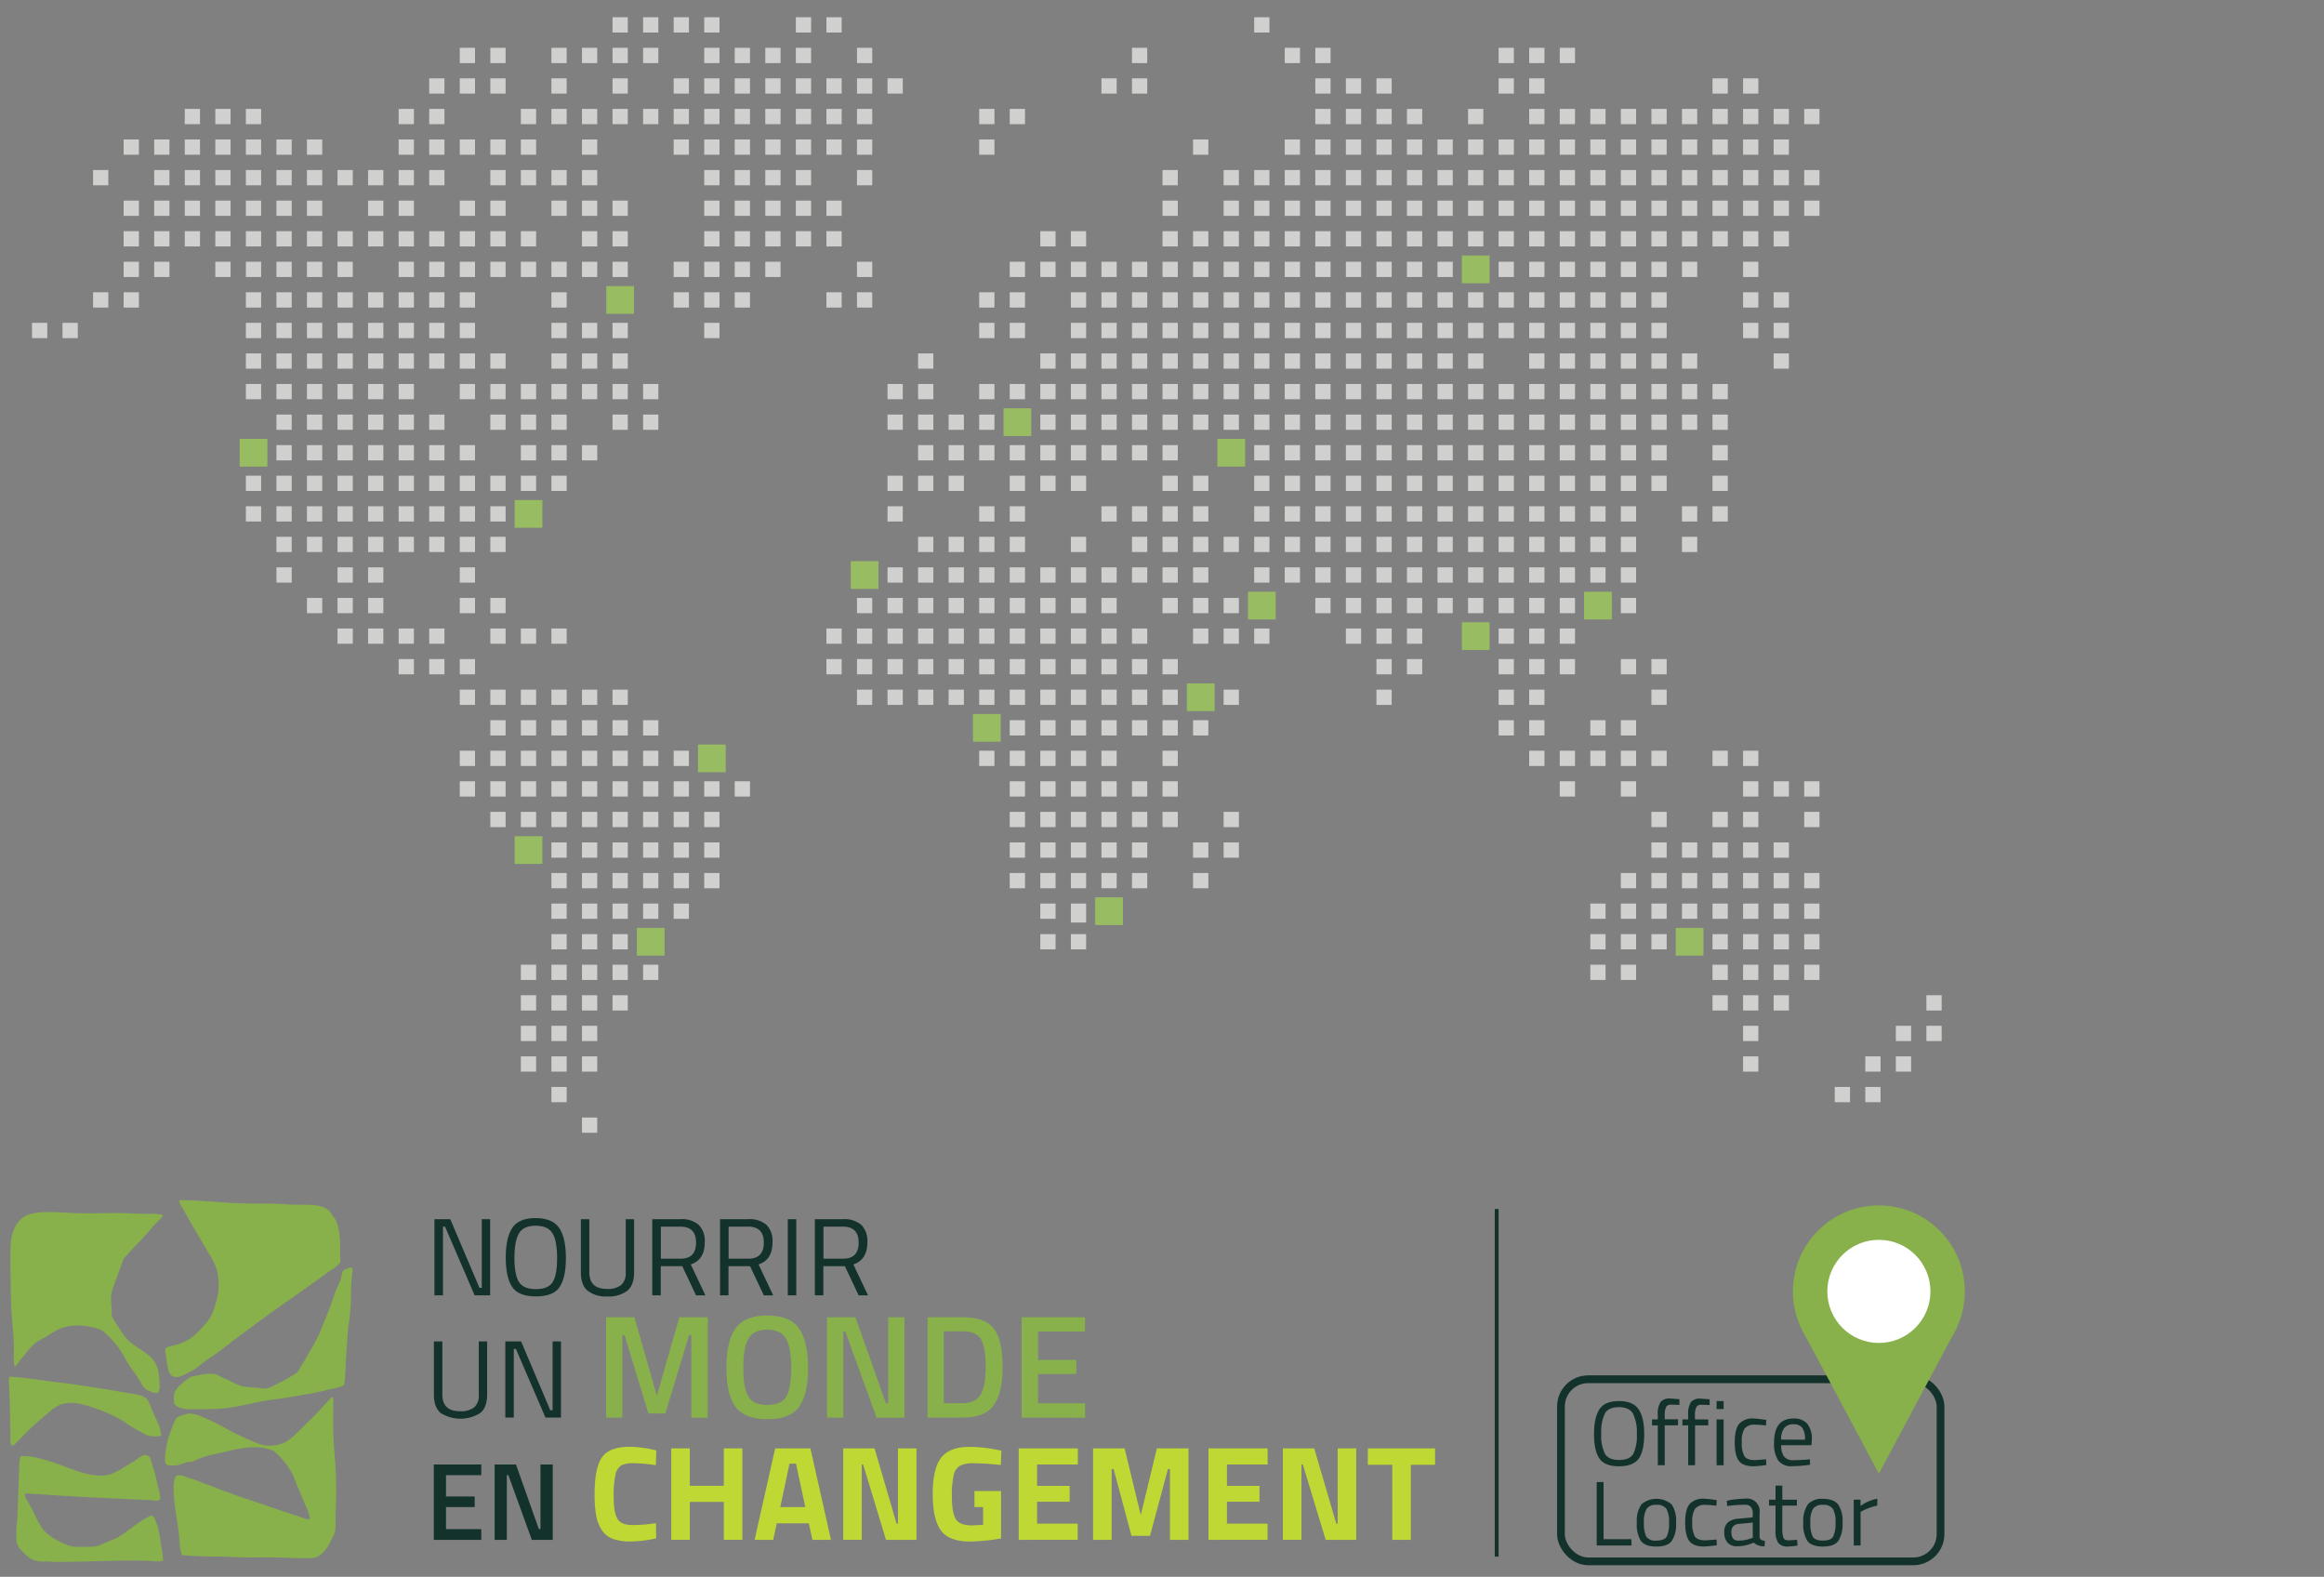 <svg id="Calque_1" data-name="Calque 1" xmlns="http://www.w3.org/2000/svg" viewBox="0 0 600 407"><rect x="0" y="0" width="600" height="407" fill="#808080" stroke="none"/><defs><style>.cls-1{fill:none;stroke:#13322b;stroke-miterlimit:10;stroke-width:2px;}.cls-2{fill:#d0d0ce;}.cls-3{fill:#98bc62;}.cls-4{fill:#13322b;}.cls-5,.cls-6{fill:#88b04b;}.cls-5{fill-rule:evenodd;}.cls-7{fill:#bfd833;}.cls-8{fill:#fff;}</style></defs><rect class="cls-1" x="403" y="356" width="98" height="47" rx="7.03"/><rect class="cls-2" x="63.48" y="99.11" width="3.94" height="3.94"/><rect class="cls-2" x="71.37" y="99.11" width="3.94" height="3.94"/><rect class="cls-2" x="63.48" y="91.22" width="3.94" height="3.94"/><rect class="cls-2" x="71.37" y="91.22" width="3.94" height="3.94"/><rect class="cls-2" x="71.37" y="107" width="3.94" height="3.94"/><rect class="cls-3" x="61.87" y="113.28" width="7.16" height="7.16"/><rect class="cls-2" x="71.37" y="114.89" width="3.94" height="3.94"/><rect class="cls-2" x="63.48" y="122.78" width="3.94" height="3.94"/><rect class="cls-2" x="71.37" y="122.78" width="3.94" height="3.94"/><rect class="cls-2" x="63.48" y="130.67" width="3.94" height="3.94"/><rect class="cls-2" x="71.37" y="130.67" width="3.94" height="3.94"/><rect class="cls-2" x="79.25" y="99.11" width="3.94" height="3.94"/><rect class="cls-2" x="79.25" y="107" width="3.94" height="3.94"/><rect class="cls-2" x="87.14" y="99.11" width="3.94" height="3.94"/><rect class="cls-2" x="79.25" y="91.22" width="3.94" height="3.94"/><rect class="cls-2" x="87.14" y="91.22" width="3.94" height="3.94"/><rect class="cls-2" x="87.14" y="107" width="3.94" height="3.94"/><rect class="cls-2" x="79.25" y="114.89" width="3.94" height="3.94"/><rect class="cls-2" x="87.14" y="114.89" width="3.94" height="3.94"/><rect class="cls-2" x="79.25" y="122.78" width="3.94" height="3.94"/><rect class="cls-2" x="87.14" y="122.78" width="3.94" height="3.94"/><rect class="cls-2" x="79.25" y="130.67" width="3.94" height="3.94"/><rect class="cls-2" x="87.14" y="130.67" width="3.94" height="3.94"/><rect class="cls-2" x="95.03" y="99.11" width="3.94" height="3.94"/><rect class="cls-2" x="95.03" y="91.22" width="3.94" height="3.94"/><rect class="cls-2" x="95.03" y="107" width="3.94" height="3.94"/><rect class="cls-2" x="95.03" y="114.89" width="3.94" height="3.94"/><rect class="cls-2" x="95.03" y="122.78" width="3.94" height="3.94"/><rect class="cls-2" x="95.03" y="130.67" width="3.94" height="3.94"/><rect class="cls-2" x="102.92" y="99.11" width="3.94" height="3.94"/><rect class="cls-2" x="102.92" y="107" width="3.94" height="3.94"/><rect class="cls-2" x="102.92" y="91.22" width="3.94" height="3.94"/><rect class="cls-2" x="110.81" y="91.22" width="3.94" height="3.94"/><rect class="cls-2" x="110.81" y="107" width="3.94" height="3.94"/><rect class="cls-2" x="102.92" y="114.89" width="3.94" height="3.94"/><rect class="cls-2" x="110.81" y="114.89" width="3.94" height="3.94"/><rect class="cls-2" x="102.92" y="122.78" width="3.94" height="3.94"/><rect class="cls-2" x="110.81" y="122.78" width="3.94" height="3.94"/><rect class="cls-2" x="102.92" y="130.67" width="3.94" height="3.94"/><rect class="cls-2" x="110.81" y="130.67" width="3.94" height="3.94"/><rect class="cls-2" x="8.26" y="83.33" width="3.94" height="3.94"/><rect class="cls-2" x="16.14" y="83.33" width="3.94" height="3.94"/><rect class="cls-2" x="31.92" y="51.78" width="3.94" height="3.94"/><rect class="cls-2" x="24.03" y="43.89" width="3.94" height="3.94"/><rect class="cls-2" x="31.92" y="59.67" width="3.94" height="3.94"/><rect class="cls-2" x="31.92" y="67.56" width="3.94" height="3.94"/><rect class="cls-2" x="24.03" y="75.44" width="3.94" height="3.94"/><rect class="cls-2" x="31.92" y="75.44" width="3.94" height="3.94"/><rect class="cls-2" x="39.81" y="51.78" width="3.94" height="3.94"/><rect class="cls-2" x="39.81" y="43.89" width="3.94" height="3.94"/><rect class="cls-2" x="39.81" y="59.67" width="3.94" height="3.94"/><rect class="cls-2" x="39.81" y="67.56" width="3.94" height="3.94"/><rect class="cls-2" x="47.7" y="51.78" width="3.94" height="3.94"/><rect class="cls-2" x="47.7" y="59.67" width="3.94" height="3.94"/><rect class="cls-2" x="55.59" y="51.78" width="3.94" height="3.94"/><rect class="cls-2" x="47.7" y="43.89" width="3.94" height="3.94"/><rect class="cls-2" x="55.59" y="43.89" width="3.94" height="3.94"/><rect class="cls-2" x="55.59" y="59.67" width="3.94" height="3.94"/><rect class="cls-2" x="55.59" y="67.56" width="3.94" height="3.94"/><rect class="cls-2" x="63.48" y="51.78" width="3.94" height="3.94"/><rect class="cls-2" x="63.48" y="59.67" width="3.94" height="3.94"/><rect class="cls-2" x="71.37" y="51.78" width="3.94" height="3.94"/><rect class="cls-2" x="63.48" y="43.89" width="3.94" height="3.94"/><rect class="cls-2" x="71.37" y="43.89" width="3.94" height="3.94"/><rect class="cls-2" x="71.37" y="59.67" width="3.94" height="3.94"/><rect class="cls-2" x="63.48" y="67.56" width="3.94" height="3.94"/><rect class="cls-2" x="71.37" y="67.56" width="3.94" height="3.94"/><rect class="cls-2" x="63.48" y="75.44" width="3.94" height="3.94"/><rect class="cls-2" x="71.37" y="75.44" width="3.94" height="3.94"/><rect class="cls-2" x="63.48" y="83.33" width="3.94" height="3.94"/><rect class="cls-2" x="71.37" y="83.33" width="3.94" height="3.94"/><rect class="cls-2" x="79.25" y="51.78" width="3.94" height="3.94"/><rect class="cls-2" x="79.25" y="59.67" width="3.94" height="3.94"/><rect class="cls-2" x="79.25" y="43.89" width="3.94" height="3.94"/><rect class="cls-2" x="87.14" y="43.89" width="3.94" height="3.94"/><rect class="cls-2" x="87.14" y="59.67" width="3.94" height="3.94"/><rect class="cls-2" x="79.25" y="67.56" width="3.94" height="3.94"/><rect class="cls-2" x="87.14" y="67.56" width="3.94" height="3.94"/><rect class="cls-2" x="79.25" y="75.44" width="3.94" height="3.94"/><rect class="cls-2" x="87.14" y="75.44" width="3.94" height="3.94"/><rect class="cls-2" x="79.25" y="83.33" width="3.94" height="3.94"/><rect class="cls-2" x="87.14" y="83.33" width="3.94" height="3.94"/><rect class="cls-2" x="95.03" y="51.78" width="3.94" height="3.94"/><rect class="cls-2" x="95.03" y="43.89" width="3.94" height="3.94"/><rect class="cls-2" x="95.03" y="59.67" width="3.94" height="3.94"/><rect class="cls-2" x="95.03" y="75.44" width="3.94" height="3.94"/><rect class="cls-2" x="95.03" y="83.33" width="3.94" height="3.94"/><rect class="cls-2" x="102.92" y="51.78" width="3.94" height="3.94"/><rect class="cls-2" x="102.92" y="59.67" width="3.94" height="3.94"/><rect class="cls-2" x="102.92" y="43.89" width="3.94" height="3.94"/><rect class="cls-2" x="110.81" y="43.89" width="3.94" height="3.94"/><rect class="cls-2" x="110.81" y="59.67" width="3.94" height="3.94"/><rect class="cls-2" x="102.92" y="67.56" width="3.94" height="3.94"/><rect class="cls-2" x="110.81" y="67.56" width="3.94" height="3.94"/><rect class="cls-2" x="102.92" y="75.44" width="3.94" height="3.94"/><rect class="cls-2" x="110.81" y="75.44" width="3.94" height="3.94"/><rect class="cls-2" x="102.92" y="83.33" width="3.94" height="3.94"/><rect class="cls-2" x="110.81" y="83.33" width="3.94" height="3.94"/><rect class="cls-2" x="118.7" y="99.11" width="3.94" height="3.94"/><rect class="cls-2" x="126.59" y="99.11" width="3.94" height="3.94"/><rect class="cls-2" x="118.7" y="91.22" width="3.94" height="3.94"/><rect class="cls-2" x="126.59" y="91.22" width="3.94" height="3.94"/><rect class="cls-2" x="126.59" y="107" width="3.94" height="3.94"/><rect class="cls-2" x="118.7" y="114.89" width="3.94" height="3.94"/><rect class="cls-2" x="118.7" y="122.78" width="3.94" height="3.94"/><rect class="cls-2" x="126.59" y="122.78" width="3.94" height="3.94"/><rect class="cls-2" x="118.7" y="130.67" width="3.94" height="3.94"/><rect class="cls-2" x="126.59" y="130.67" width="3.94" height="3.94"/><rect class="cls-2" x="134.47" y="99.11" width="3.94" height="3.94"/><rect class="cls-2" x="134.47" y="107" width="3.94" height="3.94"/><rect class="cls-2" x="142.36" y="99.11" width="3.94" height="3.94"/><rect class="cls-2" x="142.36" y="91.22" width="3.94" height="3.94"/><rect class="cls-2" x="142.36" y="107" width="3.94" height="3.94"/><rect class="cls-2" x="134.47" y="114.89" width="3.94" height="3.94"/><rect class="cls-2" x="142.36" y="114.89" width="3.94" height="3.94"/><rect class="cls-2" x="134.47" y="122.78" width="3.94" height="3.94"/><rect class="cls-2" x="142.36" y="122.78" width="3.94" height="3.94"/><rect class="cls-3" x="132.87" y="129.06" width="7.16" height="7.16"/><rect class="cls-2" x="150.25" y="99.11" width="3.94" height="3.94"/><rect class="cls-2" x="150.25" y="91.22" width="3.94" height="3.94"/><rect class="cls-2" x="150.25" y="114.89" width="3.94" height="3.94"/><rect class="cls-2" x="158.14" y="99.11" width="3.94" height="3.94"/><rect class="cls-2" x="158.14" y="107" width="3.94" height="3.94"/><rect class="cls-2" x="166.03" y="99.11" width="3.94" height="3.94"/><rect class="cls-2" x="158.14" y="91.22" width="3.94" height="3.94"/><rect class="cls-2" x="166.03" y="107" width="3.94" height="3.94"/><rect class="cls-2" x="71.37" y="146.44" width="3.94" height="3.94"/><rect class="cls-2" x="71.37" y="138.55" width="3.94" height="3.94"/><rect class="cls-2" x="79.25" y="154.33" width="3.94" height="3.94"/><rect class="cls-2" x="87.14" y="146.44" width="3.94" height="3.94"/><rect class="cls-2" x="79.25" y="138.55" width="3.94" height="3.94"/><rect class="cls-2" x="87.14" y="138.55" width="3.94" height="3.94"/><rect class="cls-2" x="87.14" y="154.33" width="3.94" height="3.94"/><rect class="cls-2" x="87.14" y="162.22" width="3.94" height="3.94"/><rect class="cls-2" x="95.03" y="146.44" width="3.94" height="3.94"/><rect class="cls-2" x="95.03" y="138.55" width="3.94" height="3.94"/><rect class="cls-2" x="95.03" y="154.33" width="3.94" height="3.94"/><rect class="cls-2" x="95.03" y="162.22" width="3.94" height="3.94"/><rect class="cls-2" x="102.92" y="138.55" width="3.94" height="3.94"/><rect class="cls-2" x="110.81" y="138.55" width="3.94" height="3.94"/><rect class="cls-2" x="102.92" y="162.22" width="3.94" height="3.94"/><rect class="cls-2" x="110.81" y="162.22" width="3.94" height="3.94"/><rect class="cls-2" x="102.92" y="170.11" width="3.94" height="3.94"/><rect class="cls-2" x="110.81" y="170.11" width="3.94" height="3.94"/><rect class="cls-2" x="118.7" y="146.44" width="3.94" height="3.94"/><rect class="cls-2" x="118.7" y="154.33" width="3.94" height="3.94"/><rect class="cls-2" x="118.7" y="138.55" width="3.94" height="3.94"/><rect class="cls-2" x="126.59" y="138.55" width="3.94" height="3.94"/><rect class="cls-2" x="126.59" y="154.33" width="3.94" height="3.94"/><rect class="cls-2" x="126.59" y="162.22" width="3.94" height="3.94"/><rect class="cls-2" x="118.7" y="170.11" width="3.94" height="3.94"/><rect class="cls-2" x="118.7" y="178" width="3.94" height="3.94"/><rect class="cls-2" x="126.59" y="178" width="3.94" height="3.94"/><rect class="cls-2" x="134.47" y="162.22" width="3.94" height="3.94"/><rect class="cls-2" x="142.36" y="162.22" width="3.94" height="3.94"/><rect class="cls-2" x="134.47" y="178" width="3.94" height="3.94"/><rect class="cls-2" x="142.36" y="178" width="3.94" height="3.94"/><rect class="cls-2" x="150.25" y="178" width="3.94" height="3.94"/><rect class="cls-2" x="158.14" y="178" width="3.94" height="3.94"/><rect class="cls-3" x="219.64" y="144.84" width="7.16" height="7.16"/><rect class="cls-2" x="221.25" y="154.33" width="3.94" height="3.94"/><rect class="cls-2" x="213.36" y="162.22" width="3.94" height="3.94"/><rect class="cls-2" x="221.25" y="162.22" width="3.94" height="3.94"/><rect class="cls-2" x="213.36" y="170.11" width="3.94" height="3.94"/><rect class="cls-2" x="221.25" y="170.11" width="3.94" height="3.94"/><rect class="cls-2" x="221.25" y="178" width="3.94" height="3.94"/><rect class="cls-2" x="118.7" y="51.78" width="3.94" height="3.94"/><rect class="cls-2" x="118.7" y="59.67" width="3.94" height="3.94"/><rect class="cls-2" x="126.59" y="51.78" width="3.94" height="3.94"/><rect class="cls-2" x="126.59" y="43.89" width="3.94" height="3.94"/><rect class="cls-2" x="126.59" y="59.67" width="3.94" height="3.94"/><rect class="cls-2" x="118.7" y="67.56" width="3.94" height="3.94"/><rect class="cls-2" x="126.59" y="67.56" width="3.94" height="3.94"/><rect class="cls-2" x="118.7" y="75.44" width="3.94" height="3.94"/><rect class="cls-2" x="118.7" y="83.33" width="3.94" height="3.94"/><rect class="cls-2" x="134.47" y="59.67" width="3.94" height="3.94"/><rect class="cls-2" x="142.36" y="51.78" width="3.94" height="3.94"/><rect class="cls-2" x="134.47" y="43.89" width="3.94" height="3.94"/><rect class="cls-2" x="142.36" y="43.89" width="3.94" height="3.94"/><rect class="cls-2" x="134.47" y="67.56" width="3.94" height="3.94"/><rect class="cls-2" x="142.36" y="67.56" width="3.94" height="3.94"/><rect class="cls-2" x="142.36" y="75.44" width="3.94" height="3.94"/><rect class="cls-2" x="142.36" y="83.33" width="3.94" height="3.94"/><rect class="cls-2" x="150.25" y="51.78" width="3.94" height="3.94"/><rect class="cls-2" x="150.25" y="43.89" width="3.94" height="3.94"/><rect class="cls-2" x="150.25" y="59.67" width="3.94" height="3.94"/><rect class="cls-2" x="150.25" y="67.56" width="3.94" height="3.94"/><rect class="cls-2" x="150.25" y="83.33" width="3.94" height="3.94"/><rect class="cls-2" x="158.14" y="51.78" width="3.94" height="3.94"/><rect class="cls-2" x="158.14" y="59.67" width="3.94" height="3.94"/><rect class="cls-2" x="158.14" y="67.56" width="3.94" height="3.94"/><rect class="cls-3" x="156.53" y="73.84" width="7.16" height="7.16"/><rect class="cls-2" x="158.14" y="83.33" width="3.94" height="3.94"/><rect class="cls-2" x="181.81" y="51.78" width="3.94" height="3.94"/><rect class="cls-2" x="181.81" y="43.89" width="3.94" height="3.94"/><rect class="cls-2" x="181.81" y="59.67" width="3.94" height="3.94"/><rect class="cls-2" x="173.92" y="67.56" width="3.94" height="3.94"/><rect class="cls-2" x="181.81" y="67.56" width="3.94" height="3.94"/><rect class="cls-2" x="173.92" y="75.44" width="3.94" height="3.94"/><rect class="cls-2" x="181.81" y="75.44" width="3.94" height="3.94"/><rect class="cls-2" x="181.81" y="83.33" width="3.94" height="3.94"/><rect class="cls-2" x="189.69" y="51.78" width="3.94" height="3.94"/><rect class="cls-2" x="189.69" y="59.67" width="3.94" height="3.94"/><rect class="cls-2" x="197.58" y="51.78" width="3.94" height="3.94"/><rect class="cls-2" x="189.69" y="43.89" width="3.94" height="3.94"/><rect class="cls-2" x="197.58" y="43.89" width="3.94" height="3.94"/><rect class="cls-2" x="197.58" y="59.67" width="3.94" height="3.94"/><rect class="cls-2" x="189.69" y="67.56" width="3.94" height="3.94"/><rect class="cls-2" x="197.58" y="67.56" width="3.94" height="3.94"/><rect class="cls-2" x="189.69" y="75.44" width="3.94" height="3.94"/><rect class="cls-2" x="205.47" y="51.78" width="3.94" height="3.94"/><rect class="cls-2" x="205.47" y="43.89" width="3.94" height="3.94"/><rect class="cls-2" x="205.47" y="59.67" width="3.94" height="3.94"/><rect class="cls-2" x="213.36" y="51.78" width="3.94" height="3.94"/><rect class="cls-2" x="213.36" y="59.67" width="3.94" height="3.94"/><rect class="cls-2" x="221.25" y="43.89" width="3.94" height="3.94"/><rect class="cls-2" x="213.36" y="75.44" width="3.94" height="3.94"/><rect class="cls-2" x="221.25" y="75.44" width="3.94" height="3.94"/><rect class="cls-2" x="221.25" y="67.56" width="3.94" height="3.94"/><rect class="cls-2" x="31.92" y="36" width="3.94" height="3.94"/><rect class="cls-2" x="39.81" y="36" width="3.94" height="3.94"/><rect class="cls-2" x="47.7" y="28.11" width="3.94" height="3.94"/><rect class="cls-2" x="55.59" y="28.11" width="3.94" height="3.94"/><rect class="cls-2" x="47.7" y="36" width="3.94" height="3.94"/><rect class="cls-2" x="55.59" y="36" width="3.94" height="3.94"/><rect class="cls-2" x="63.48" y="28.11" width="3.94" height="3.94"/><rect class="cls-2" x="63.48" y="36" width="3.94" height="3.94"/><rect class="cls-2" x="71.37" y="36" width="3.94" height="3.94"/><rect class="cls-2" x="79.25" y="36" width="3.94" height="3.94"/><rect class="cls-2" x="110.81" y="20.22" width="3.94" height="3.94"/><rect class="cls-2" x="102.92" y="28.11" width="3.94" height="3.94"/><rect class="cls-2" x="110.81" y="28.11" width="3.94" height="3.94"/><rect class="cls-2" x="102.92" y="36" width="3.94" height="3.94"/><rect class="cls-2" x="110.81" y="36" width="3.94" height="3.94"/><rect class="cls-2" x="118.7" y="12.34" width="3.94" height="3.94"/><rect class="cls-2" x="126.59" y="12.34" width="3.94" height="3.94"/><rect class="cls-2" x="118.7" y="20.22" width="3.94" height="3.94"/><rect class="cls-2" x="126.59" y="20.22" width="3.94" height="3.94"/><rect class="cls-2" x="118.7" y="36" width="3.94" height="3.94"/><rect class="cls-2" x="126.59" y="36" width="3.94" height="3.94"/><rect class="cls-2" x="142.36" y="12.34" width="3.94" height="3.94"/><rect class="cls-2" x="142.36" y="20.22" width="3.94" height="3.94"/><rect class="cls-2" x="134.47" y="28.11" width="3.94" height="3.94"/><rect class="cls-2" x="142.36" y="28.11" width="3.94" height="3.94"/><rect class="cls-2" x="134.47" y="36" width="3.94" height="3.94"/><rect class="cls-2" x="150.25" y="12.34" width="3.94" height="3.94"/><rect class="cls-2" x="150.25" y="28.11" width="3.94" height="3.94"/><rect class="cls-2" x="150.25" y="36" width="3.94" height="3.94"/><rect class="cls-2" x="158.14" y="4.45" width="3.94" height="3.94"/><rect class="cls-2" x="158.14" y="12.34" width="3.94" height="3.94"/><rect class="cls-2" x="166.03" y="4.45" width="3.94" height="3.94"/><rect class="cls-2" x="166.03" y="12.34" width="3.94" height="3.94"/><rect class="cls-2" x="158.14" y="20.22" width="3.94" height="3.94"/><rect class="cls-2" x="158.14" y="28.11" width="3.94" height="3.94"/><rect class="cls-2" x="166.03" y="28.11" width="3.94" height="3.94"/><rect class="cls-2" x="173.92" y="4.45" width="3.94" height="3.94"/><rect class="cls-2" x="181.81" y="4.45" width="3.94" height="3.94"/><rect class="cls-2" x="181.81" y="12.34" width="3.94" height="3.94"/><rect class="cls-2" x="173.92" y="20.22" width="3.94" height="3.94"/><rect class="cls-2" x="181.81" y="20.22" width="3.94" height="3.94"/><rect class="cls-2" x="173.92" y="28.11" width="3.94" height="3.94"/><rect class="cls-2" x="181.81" y="28.11" width="3.94" height="3.94"/><rect class="cls-2" x="173.92" y="36" width="3.94" height="3.94"/><rect class="cls-2" x="181.81" y="36" width="3.94" height="3.94"/><rect class="cls-2" x="189.69" y="12.34" width="3.94" height="3.94"/><rect class="cls-2" x="197.58" y="12.34" width="3.94" height="3.94"/><rect class="cls-2" x="189.69" y="20.22" width="3.94" height="3.94"/><rect class="cls-2" x="197.58" y="20.22" width="3.94" height="3.94"/><rect class="cls-2" x="189.69" y="28.11" width="3.94" height="3.94"/><rect class="cls-2" x="197.58" y="28.11" width="3.94" height="3.94"/><rect class="cls-2" x="189.69" y="36" width="3.94" height="3.94"/><rect class="cls-2" x="197.58" y="36" width="3.94" height="3.94"/><rect class="cls-2" x="205.47" y="4.45" width="3.94" height="3.94"/><rect class="cls-2" x="205.47" y="12.34" width="3.94" height="3.94"/><rect class="cls-2" x="205.47" y="20.22" width="3.94" height="3.94"/><rect class="cls-2" x="205.47" y="28.11" width="3.94" height="3.94"/><rect class="cls-2" x="205.47" y="36" width="3.94" height="3.94"/><rect class="cls-2" x="213.36" y="4.45" width="3.94" height="3.94"/><rect class="cls-2" x="221.25" y="12.34" width="3.94" height="3.94"/><rect class="cls-2" x="213.36" y="20.22" width="3.94" height="3.94"/><rect class="cls-2" x="221.25" y="20.22" width="3.94" height="3.94"/><rect class="cls-2" x="213.36" y="28.11" width="3.94" height="3.94"/><rect class="cls-2" x="221.25" y="28.11" width="3.94" height="3.94"/><rect class="cls-2" x="213.36" y="36" width="3.94" height="3.94"/><rect class="cls-2" x="221.25" y="36" width="3.94" height="3.94"/><rect class="cls-2" x="229.14" y="99.11" width="3.94" height="3.94"/><rect class="cls-2" x="229.14" y="107" width="3.94" height="3.94"/><rect class="cls-2" x="237.03" y="99.11" width="3.94" height="3.94"/><rect class="cls-2" x="237.03" y="91.22" width="3.94" height="3.94"/><rect class="cls-2" x="237.03" y="107" width="3.94" height="3.94"/><rect class="cls-2" x="237.03" y="114.89" width="3.94" height="3.94"/><rect class="cls-2" x="229.14" y="122.78" width="3.94" height="3.94"/><rect class="cls-2" x="237.03" y="122.78" width="3.94" height="3.94"/><rect class="cls-2" x="229.14" y="130.67" width="3.94" height="3.94"/><rect class="cls-2" x="244.91" y="107" width="3.94" height="3.94"/><rect class="cls-2" x="252.8" y="99.11" width="3.94" height="3.94"/><rect class="cls-2" x="252.8" y="107" width="3.94" height="3.94"/><rect class="cls-2" x="244.91" y="114.89" width="3.94" height="3.94"/><rect class="cls-2" x="252.8" y="114.89" width="3.94" height="3.94"/><rect class="cls-2" x="244.91" y="122.78" width="3.94" height="3.94"/><rect class="cls-2" x="252.8" y="130.67" width="3.94" height="3.94"/><rect class="cls-2" x="260.69" y="99.11" width="3.94" height="3.94"/><rect class="cls-3" x="259.09" y="105.39" width="7.16" height="7.16"/><rect class="cls-2" x="268.58" y="99.11" width="3.94" height="3.94"/><rect class="cls-2" x="268.58" y="91.22" width="3.94" height="3.94"/><rect class="cls-2" x="268.58" y="107" width="3.94" height="3.94"/><rect class="cls-2" x="260.69" y="114.89" width="3.94" height="3.94"/><rect class="cls-2" x="268.58" y="114.89" width="3.94" height="3.94"/><rect class="cls-2" x="260.69" y="122.78" width="3.94" height="3.94"/><rect class="cls-2" x="268.58" y="122.78" width="3.94" height="3.94"/><rect class="cls-2" x="260.69" y="130.67" width="3.94" height="3.94"/><rect class="cls-2" x="276.47" y="99.11" width="3.94" height="3.94"/><rect class="cls-2" x="276.47" y="91.22" width="3.94" height="3.94"/><rect class="cls-2" x="276.47" y="107" width="3.94" height="3.94"/><rect class="cls-2" x="276.47" y="114.89" width="3.94" height="3.94"/><rect class="cls-2" x="276.47" y="122.78" width="3.94" height="3.94"/><rect class="cls-2" x="284.36" y="99.11" width="3.94" height="3.94"/><rect class="cls-2" x="284.36" y="107" width="3.94" height="3.94"/><rect class="cls-2" x="292.25" y="99.11" width="3.94" height="3.94"/><rect class="cls-2" x="284.36" y="91.22" width="3.94" height="3.94"/><rect class="cls-2" x="292.25" y="91.22" width="3.94" height="3.94"/><rect class="cls-2" x="292.25" y="107" width="3.94" height="3.94"/><rect class="cls-2" x="284.36" y="114.89" width="3.94" height="3.94"/><rect class="cls-2" x="292.25" y="114.89" width="3.94" height="3.94"/><rect class="cls-2" x="284.36" y="130.67" width="3.94" height="3.94"/><rect class="cls-2" x="292.25" y="130.67" width="3.94" height="3.94"/><rect class="cls-2" x="252.8" y="75.44" width="3.94" height="3.94"/><rect class="cls-2" x="252.8" y="83.33" width="3.94" height="3.94"/><rect class="cls-2" x="268.58" y="59.67" width="3.94" height="3.94"/><rect class="cls-2" x="260.69" y="67.56" width="3.94" height="3.94"/><rect class="cls-2" x="268.58" y="67.56" width="3.94" height="3.94"/><rect class="cls-2" x="260.69" y="75.44" width="3.94" height="3.94"/><rect class="cls-2" x="260.69" y="83.33" width="3.94" height="3.94"/><rect class="cls-2" x="276.47" y="59.67" width="3.94" height="3.94"/><rect class="cls-2" x="276.47" y="67.56" width="3.94" height="3.94"/><rect class="cls-2" x="276.47" y="75.44" width="3.94" height="3.94"/><rect class="cls-2" x="276.47" y="83.33" width="3.94" height="3.94"/><rect class="cls-2" x="284.36" y="67.56" width="3.94" height="3.94"/><rect class="cls-2" x="292.25" y="67.56" width="3.94" height="3.94"/><rect class="cls-2" x="284.36" y="75.44" width="3.94" height="3.94"/><rect class="cls-2" x="292.25" y="75.44" width="3.94" height="3.94"/><rect class="cls-2" x="284.36" y="83.33" width="3.94" height="3.94"/><rect class="cls-2" x="292.25" y="83.33" width="3.94" height="3.94"/><rect class="cls-2" x="300.13" y="99.11" width="3.94" height="3.94"/><rect class="cls-2" x="300.13" y="107" width="3.94" height="3.94"/><rect class="cls-2" x="308.02" y="99.11" width="3.94" height="3.94"/><rect class="cls-2" x="300.13" y="91.22" width="3.94" height="3.94"/><rect class="cls-2" x="308.02" y="91.22" width="3.94" height="3.94"/><rect class="cls-2" x="308.02" y="107" width="3.94" height="3.94"/><rect class="cls-2" x="300.13" y="114.89" width="3.94" height="3.94"/><rect class="cls-2" x="300.13" y="122.78" width="3.94" height="3.94"/><rect class="cls-2" x="308.02" y="122.78" width="3.94" height="3.94"/><rect class="cls-2" x="300.13" y="130.67" width="3.94" height="3.94"/><rect class="cls-2" x="308.02" y="130.67" width="3.94" height="3.94"/><rect class="cls-2" x="315.91" y="99.11" width="3.94" height="3.94"/><rect class="cls-2" x="315.91" y="107" width="3.94" height="3.94"/><rect class="cls-2" x="323.8" y="99.11" width="3.94" height="3.94"/><rect class="cls-2" x="315.91" y="91.22" width="3.94" height="3.94"/><rect class="cls-2" x="323.8" y="91.22" width="3.94" height="3.94"/><rect class="cls-2" x="323.8" y="107" width="3.94" height="3.94"/><rect class="cls-3" x="314.31" y="113.28" width="7.16" height="7.16"/><rect class="cls-2" x="323.8" y="114.89" width="3.94" height="3.94"/><rect class="cls-2" x="323.8" y="122.78" width="3.94" height="3.94"/><rect class="cls-2" x="323.8" y="130.67" width="3.94" height="3.94"/><rect class="cls-2" x="331.69" y="99.11" width="3.94" height="3.94"/><rect class="cls-2" x="331.69" y="91.22" width="3.94" height="3.94"/><rect class="cls-2" x="331.69" y="107" width="3.94" height="3.94"/><rect class="cls-2" x="331.69" y="114.89" width="3.94" height="3.94"/><rect class="cls-2" x="331.69" y="122.78" width="3.94" height="3.94"/><rect class="cls-2" x="331.69" y="130.67" width="3.94" height="3.94"/><rect class="cls-2" x="339.58" y="99.11" width="3.94" height="3.94"/><rect class="cls-2" x="339.58" y="107" width="3.94" height="3.94"/><rect class="cls-2" x="347.47" y="99.11" width="3.94" height="3.94"/><rect class="cls-2" x="339.58" y="91.22" width="3.94" height="3.94"/><rect class="cls-2" x="347.47" y="91.22" width="3.94" height="3.94"/><rect class="cls-2" x="347.47" y="107" width="3.94" height="3.94"/><rect class="cls-2" x="339.58" y="114.89" width="3.94" height="3.94"/><rect class="cls-2" x="347.47" y="114.89" width="3.94" height="3.94"/><rect class="cls-2" x="339.58" y="122.78" width="3.94" height="3.94"/><rect class="cls-2" x="347.47" y="122.78" width="3.94" height="3.94"/><rect class="cls-2" x="339.58" y="130.67" width="3.94" height="3.94"/><rect class="cls-2" x="347.47" y="130.67" width="3.94" height="3.94"/><rect class="cls-2" x="355.36" y="99.11" width="3.94" height="3.94"/><rect class="cls-2" x="355.36" y="107" width="3.94" height="3.94"/><rect class="cls-2" x="363.24" y="99.11" width="3.94" height="3.94"/><rect class="cls-2" x="355.36" y="91.22" width="3.94" height="3.94"/><rect class="cls-2" x="363.24" y="91.22" width="3.94" height="3.94"/><rect class="cls-2" x="363.24" y="107" width="3.94" height="3.94"/><rect class="cls-2" x="355.36" y="114.89" width="3.94" height="3.94"/><rect class="cls-2" x="363.24" y="114.89" width="3.94" height="3.94"/><rect class="cls-2" x="355.36" y="122.78" width="3.94" height="3.94"/><rect class="cls-2" x="363.24" y="122.78" width="3.94" height="3.94"/><rect class="cls-2" x="355.36" y="130.67" width="3.94" height="3.94"/><rect class="cls-2" x="363.24" y="130.67" width="3.94" height="3.94"/><rect class="cls-2" x="371.13" y="99.11" width="3.94" height="3.94"/><rect class="cls-2" x="371.13" y="107" width="3.94" height="3.94"/><rect class="cls-2" x="379.02" y="99.11" width="3.94" height="3.94"/><rect class="cls-2" x="371.13" y="91.22" width="3.94" height="3.94"/><rect class="cls-2" x="379.02" y="91.22" width="3.94" height="3.94"/><rect class="cls-2" x="379.02" y="107" width="3.94" height="3.94"/><rect class="cls-2" x="371.13" y="114.89" width="3.94" height="3.94"/><rect class="cls-2" x="379.02" y="114.89" width="3.94" height="3.94"/><rect class="cls-2" x="371.13" y="122.78" width="3.94" height="3.94"/><rect class="cls-2" x="379.02" y="122.78" width="3.94" height="3.94"/><rect class="cls-2" x="371.13" y="130.67" width="3.94" height="3.94"/><rect class="cls-2" x="379.02" y="130.67" width="3.94" height="3.94"/><rect class="cls-2" x="386.91" y="99.11" width="3.94" height="3.94"/><rect class="cls-2" x="386.91" y="107" width="3.94" height="3.94"/><rect class="cls-2" x="386.91" y="114.89" width="3.94" height="3.94"/><rect class="cls-2" x="386.91" y="122.78" width="3.94" height="3.94"/><rect class="cls-2" x="386.91" y="130.67" width="3.94" height="3.94"/><rect class="cls-2" x="394.8" y="99.11" width="3.94" height="3.94"/><rect class="cls-2" x="394.8" y="107" width="3.94" height="3.94"/><rect class="cls-2" x="402.69" y="99.11" width="3.94" height="3.94"/><rect class="cls-2" x="394.8" y="91.22" width="3.94" height="3.94"/><rect class="cls-2" x="402.69" y="91.22" width="3.94" height="3.94"/><rect class="cls-2" x="402.69" y="107" width="3.94" height="3.94"/><rect class="cls-2" x="394.8" y="114.89" width="3.94" height="3.94"/><rect class="cls-2" x="402.69" y="114.89" width="3.94" height="3.94"/><rect class="cls-2" x="394.8" y="122.78" width="3.94" height="3.94"/><rect class="cls-2" x="402.69" y="122.78" width="3.94" height="3.94"/><rect class="cls-2" x="394.8" y="130.67" width="3.94" height="3.94"/><rect class="cls-2" x="402.69" y="130.67" width="3.94" height="3.94"/><rect class="cls-2" x="229.14" y="146.44" width="3.94" height="3.94"/><rect class="cls-2" x="229.14" y="154.33" width="3.94" height="3.94"/><rect class="cls-2" x="237.03" y="146.44" width="3.94" height="3.94"/><rect class="cls-2" x="237.03" y="138.55" width="3.94" height="3.94"/><rect class="cls-2" x="237.03" y="154.33" width="3.94" height="3.94"/><rect class="cls-2" x="229.14" y="162.22" width="3.94" height="3.94"/><rect class="cls-2" x="237.03" y="162.22" width="3.94" height="3.94"/><rect class="cls-2" x="229.14" y="170.11" width="3.94" height="3.94"/><rect class="cls-2" x="237.03" y="170.11" width="3.94" height="3.94"/><rect class="cls-2" x="229.14" y="178" width="3.94" height="3.94"/><rect class="cls-2" x="237.03" y="178" width="3.94" height="3.94"/><rect class="cls-2" x="244.91" y="146.44" width="3.94" height="3.94"/><rect class="cls-2" x="244.91" y="154.33" width="3.94" height="3.94"/><rect class="cls-2" x="252.8" y="146.44" width="3.94" height="3.94"/><rect class="cls-2" x="244.91" y="138.55" width="3.94" height="3.94"/><rect class="cls-2" x="252.8" y="138.55" width="3.94" height="3.94"/><rect class="cls-2" x="252.8" y="154.33" width="3.94" height="3.94"/><rect class="cls-2" x="244.91" y="162.22" width="3.94" height="3.94"/><rect class="cls-2" x="252.8" y="162.22" width="3.94" height="3.94"/><rect class="cls-2" x="244.91" y="170.11" width="3.94" height="3.94"/><rect class="cls-2" x="252.8" y="170.11" width="3.94" height="3.94"/><rect class="cls-2" x="244.91" y="178" width="3.94" height="3.94"/><rect class="cls-2" x="252.8" y="178" width="3.94" height="3.94"/><rect class="cls-2" x="260.69" y="146.44" width="3.94" height="3.94"/><rect class="cls-2" x="260.69" y="154.33" width="3.94" height="3.94"/><rect class="cls-2" x="268.58" y="146.44" width="3.94" height="3.94"/><rect class="cls-2" x="260.69" y="138.55" width="3.94" height="3.94"/><rect class="cls-2" x="268.58" y="154.33" width="3.94" height="3.94"/><rect class="cls-2" x="260.69" y="162.22" width="3.94" height="3.94"/><rect class="cls-2" x="268.58" y="162.22" width="3.94" height="3.94"/><rect class="cls-2" x="260.69" y="170.11" width="3.94" height="3.94"/><rect class="cls-2" x="268.58" y="170.11" width="3.94" height="3.94"/><rect class="cls-2" x="260.69" y="178" width="3.94" height="3.94"/><rect class="cls-2" x="268.58" y="178" width="3.94" height="3.94"/><rect class="cls-2" x="276.47" y="146.44" width="3.94" height="3.94"/><rect class="cls-2" x="276.47" y="138.55" width="3.94" height="3.94"/><rect class="cls-2" x="276.47" y="154.33" width="3.94" height="3.94"/><rect class="cls-2" x="276.47" y="162.22" width="3.94" height="3.94"/><rect class="cls-2" x="276.47" y="170.11" width="3.94" height="3.94"/><rect class="cls-2" x="276.47" y="178" width="3.94" height="3.94"/><rect class="cls-2" x="284.36" y="146.44" width="3.94" height="3.94"/><rect class="cls-2" x="284.36" y="154.33" width="3.94" height="3.94"/><rect class="cls-2" x="292.25" y="146.44" width="3.94" height="3.94"/><rect class="cls-2" x="292.25" y="138.55" width="3.94" height="3.94"/><rect class="cls-2" x="284.36" y="162.22" width="3.94" height="3.94"/><rect class="cls-2" x="292.25" y="162.22" width="3.94" height="3.94"/><rect class="cls-2" x="284.36" y="170.11" width="3.94" height="3.94"/><rect class="cls-2" x="292.25" y="170.11" width="3.94" height="3.94"/><rect class="cls-2" x="284.36" y="178" width="3.94" height="3.94"/><rect class="cls-2" x="292.25" y="178" width="3.94" height="3.94"/><rect class="cls-2" x="300.13" y="146.44" width="3.94" height="3.94"/><rect class="cls-2" x="300.13" y="154.33" width="3.94" height="3.94"/><rect class="cls-2" x="308.02" y="146.44" width="3.94" height="3.94"/><rect class="cls-2" x="300.13" y="138.55" width="3.94" height="3.94"/><rect class="cls-2" x="308.02" y="138.55" width="3.94" height="3.94"/><rect class="cls-2" x="308.02" y="154.33" width="3.94" height="3.94"/><rect class="cls-2" x="308.02" y="162.22" width="3.94" height="3.94"/><rect class="cls-2" x="300.13" y="170.11" width="3.94" height="3.94"/><rect class="cls-2" x="300.13" y="178" width="3.94" height="3.94"/><rect class="cls-3" x="306.42" y="176.39" width="7.16" height="7.16"/><rect class="cls-2" x="315.91" y="154.33" width="3.94" height="3.94"/><rect class="cls-2" x="323.8" y="146.44" width="3.94" height="3.94"/><rect class="cls-2" x="315.91" y="138.55" width="3.94" height="3.94"/><rect class="cls-2" x="323.8" y="138.55" width="3.94" height="3.94"/><rect class="cls-3" x="322.19" y="152.73" width="7.16" height="7.16"/><rect class="cls-2" x="315.91" y="162.22" width="3.94" height="3.94"/><rect class="cls-2" x="323.8" y="162.22" width="3.94" height="3.94"/><rect class="cls-2" x="315.91" y="178" width="3.94" height="3.94"/><rect class="cls-2" x="331.69" y="146.44" width="3.94" height="3.94"/><rect class="cls-2" x="331.69" y="138.55" width="3.94" height="3.94"/><rect class="cls-2" x="339.58" y="146.44" width="3.94" height="3.94"/><rect class="cls-2" x="339.58" y="154.33" width="3.94" height="3.94"/><rect class="cls-2" x="347.47" y="146.44" width="3.94" height="3.94"/><rect class="cls-2" x="339.58" y="138.55" width="3.94" height="3.94"/><rect class="cls-2" x="347.47" y="138.55" width="3.94" height="3.94"/><rect class="cls-2" x="347.47" y="154.33" width="3.94" height="3.94"/><rect class="cls-2" x="347.47" y="162.22" width="3.94" height="3.94"/><rect class="cls-2" x="355.36" y="146.44" width="3.94" height="3.94"/><rect class="cls-2" x="355.36" y="154.33" width="3.94" height="3.94"/><rect class="cls-2" x="363.24" y="146.44" width="3.94" height="3.94"/><rect class="cls-2" x="355.36" y="138.55" width="3.94" height="3.94"/><rect class="cls-2" x="363.24" y="138.55" width="3.94" height="3.94"/><rect class="cls-2" x="363.24" y="154.33" width="3.94" height="3.94"/><rect class="cls-2" x="355.36" y="162.22" width="3.94" height="3.94"/><rect class="cls-2" x="363.24" y="162.22" width="3.94" height="3.94"/><rect class="cls-2" x="355.36" y="170.11" width="3.94" height="3.94"/><rect class="cls-2" x="363.24" y="170.11" width="3.94" height="3.94"/><rect class="cls-2" x="355.36" y="178" width="3.94" height="3.94"/><rect class="cls-2" x="371.13" y="146.44" width="3.94" height="3.94"/><rect class="cls-2" x="371.13" y="154.33" width="3.94" height="3.94"/><rect class="cls-2" x="379.02" y="146.44" width="3.94" height="3.94"/><rect class="cls-2" x="371.13" y="138.55" width="3.94" height="3.94"/><rect class="cls-2" x="379.02" y="138.55" width="3.94" height="3.94"/><rect class="cls-2" x="379.02" y="154.33" width="3.94" height="3.94"/><rect class="cls-3" x="377.41" y="160.61" width="7.16" height="7.16"/><rect class="cls-2" x="386.91" y="146.44" width="3.94" height="3.94"/><rect class="cls-2" x="386.91" y="138.55" width="3.94" height="3.94"/><rect class="cls-2" x="386.91" y="154.33" width="3.94" height="3.94"/><rect class="cls-2" x="386.91" y="162.22" width="3.94" height="3.94"/><rect class="cls-2" x="386.91" y="170.11" width="3.94" height="3.94"/><rect class="cls-2" x="386.91" y="178" width="3.94" height="3.94"/><rect class="cls-2" x="394.8" y="146.44" width="3.94" height="3.94"/><rect class="cls-2" x="394.8" y="154.33" width="3.94" height="3.94"/><rect class="cls-2" x="402.69" y="146.44" width="3.94" height="3.94"/><rect class="cls-2" x="394.8" y="138.55" width="3.94" height="3.94"/><rect class="cls-2" x="402.69" y="138.55" width="3.94" height="3.94"/><rect class="cls-2" x="402.69" y="154.33" width="3.94" height="3.94"/><rect class="cls-2" x="394.8" y="162.22" width="3.94" height="3.94"/><rect class="cls-2" x="402.69" y="162.22" width="3.94" height="3.94"/><rect class="cls-2" x="394.8" y="170.11" width="3.94" height="3.94"/><rect class="cls-2" x="402.69" y="170.11" width="3.94" height="3.94"/><rect class="cls-2" x="394.8" y="178" width="3.94" height="3.94"/><rect class="cls-2" x="300.13" y="51.78" width="3.94" height="3.94"/><rect class="cls-2" x="300.13" y="59.67" width="3.94" height="3.94"/><rect class="cls-2" x="300.13" y="43.89" width="3.94" height="3.94"/><rect class="cls-2" x="308.02" y="59.67" width="3.94" height="3.94"/><rect class="cls-2" x="300.13" y="67.56" width="3.94" height="3.94"/><rect class="cls-2" x="308.02" y="67.56" width="3.94" height="3.94"/><rect class="cls-2" x="300.13" y="75.44" width="3.94" height="3.94"/><rect class="cls-2" x="308.02" y="75.44" width="3.94" height="3.94"/><rect class="cls-2" x="300.13" y="83.33" width="3.94" height="3.94"/><rect class="cls-2" x="308.02" y="83.33" width="3.94" height="3.94"/><rect class="cls-2" x="315.91" y="51.78" width="3.94" height="3.94"/><rect class="cls-2" x="315.91" y="59.67" width="3.94" height="3.94"/><rect class="cls-2" x="323.8" y="51.78" width="3.94" height="3.94"/><rect class="cls-2" x="315.91" y="43.89" width="3.94" height="3.94"/><rect class="cls-2" x="323.8" y="43.89" width="3.94" height="3.94"/><rect class="cls-2" x="323.8" y="59.67" width="3.94" height="3.94"/><rect class="cls-2" x="315.91" y="67.56" width="3.94" height="3.94"/><rect class="cls-2" x="323.8" y="67.56" width="3.94" height="3.94"/><rect class="cls-2" x="315.91" y="75.44" width="3.94" height="3.94"/><rect class="cls-2" x="323.8" y="75.44" width="3.94" height="3.94"/><rect class="cls-2" x="315.91" y="83.33" width="3.94" height="3.94"/><rect class="cls-2" x="323.8" y="83.33" width="3.94" height="3.94"/><rect class="cls-2" x="331.69" y="51.78" width="3.94" height="3.94"/><rect class="cls-2" x="331.69" y="43.89" width="3.94" height="3.94"/><rect class="cls-2" x="331.69" y="59.67" width="3.94" height="3.94"/><rect class="cls-2" x="331.69" y="67.56" width="3.94" height="3.94"/><rect class="cls-2" x="331.69" y="75.44" width="3.94" height="3.94"/><rect class="cls-2" x="331.69" y="83.33" width="3.94" height="3.94"/><rect class="cls-2" x="339.58" y="51.78" width="3.94" height="3.94"/><rect class="cls-2" x="339.58" y="59.67" width="3.94" height="3.94"/><rect class="cls-2" x="347.47" y="51.78" width="3.94" height="3.94"/><rect class="cls-2" x="339.58" y="43.89" width="3.94" height="3.94"/><rect class="cls-2" x="347.47" y="43.89" width="3.94" height="3.94"/><rect class="cls-2" x="347.47" y="59.67" width="3.94" height="3.94"/><rect class="cls-2" x="339.58" y="67.56" width="3.94" height="3.94"/><rect class="cls-2" x="347.47" y="67.56" width="3.94" height="3.94"/><rect class="cls-2" x="339.58" y="75.44" width="3.94" height="3.94"/><rect class="cls-2" x="347.47" y="75.44" width="3.94" height="3.94"/><rect class="cls-2" x="339.58" y="83.33" width="3.94" height="3.94"/><rect class="cls-2" x="347.47" y="83.33" width="3.94" height="3.94"/><rect class="cls-2" x="355.36" y="51.78" width="3.94" height="3.94"/><rect class="cls-2" x="355.36" y="59.67" width="3.94" height="3.94"/><rect class="cls-2" x="363.24" y="51.78" width="3.94" height="3.94"/><rect class="cls-2" x="355.36" y="43.89" width="3.94" height="3.94"/><rect class="cls-2" x="363.24" y="43.89" width="3.94" height="3.94"/><rect class="cls-2" x="363.24" y="59.67" width="3.94" height="3.94"/><rect class="cls-2" x="355.36" y="67.56" width="3.94" height="3.94"/><rect class="cls-2" x="363.24" y="67.56" width="3.94" height="3.94"/><rect class="cls-2" x="355.36" y="75.44" width="3.94" height="3.94"/><rect class="cls-2" x="363.24" y="75.44" width="3.94" height="3.94"/><rect class="cls-2" x="355.36" y="83.33" width="3.94" height="3.94"/><rect class="cls-2" x="363.24" y="83.33" width="3.94" height="3.94"/><rect class="cls-2" x="371.13" y="51.78" width="3.94" height="3.94"/><rect class="cls-2" x="371.13" y="59.67" width="3.94" height="3.94"/><rect class="cls-2" x="379.02" y="51.78" width="3.94" height="3.94"/><rect class="cls-2" x="371.13" y="43.89" width="3.94" height="3.94"/><rect class="cls-2" x="379.02" y="43.89" width="3.94" height="3.94"/><rect class="cls-2" x="379.02" y="59.67" width="3.94" height="3.94"/><rect class="cls-2" x="371.13" y="67.56" width="3.94" height="3.94"/><rect class="cls-3" x="377.41" y="65.95" width="7.16" height="7.16"/><rect class="cls-2" x="371.13" y="75.44" width="3.94" height="3.94"/><rect class="cls-2" x="379.02" y="75.44" width="3.94" height="3.94"/><rect class="cls-2" x="371.13" y="83.33" width="3.94" height="3.94"/><rect class="cls-2" x="379.02" y="83.33" width="3.94" height="3.94"/><rect class="cls-2" x="386.91" y="51.78" width="3.94" height="3.94"/><rect class="cls-2" x="386.91" y="43.89" width="3.94" height="3.94"/><rect class="cls-2" x="386.91" y="59.67" width="3.94" height="3.94"/><rect class="cls-2" x="386.91" y="67.56" width="3.94" height="3.94"/><rect class="cls-2" x="386.91" y="75.44" width="3.94" height="3.94"/><rect class="cls-2" x="386.91" y="83.33" width="3.94" height="3.94"/><rect class="cls-2" x="394.8" y="51.78" width="3.94" height="3.94"/><rect class="cls-2" x="394.8" y="59.67" width="3.94" height="3.94"/><rect class="cls-2" x="402.69" y="51.78" width="3.94" height="3.94"/><rect class="cls-2" x="394.8" y="43.89" width="3.94" height="3.94"/><rect class="cls-2" x="402.69" y="43.89" width="3.94" height="3.94"/><rect class="cls-2" x="402.69" y="59.67" width="3.94" height="3.94"/><rect class="cls-2" x="394.8" y="67.56" width="3.94" height="3.94"/><rect class="cls-2" x="402.69" y="67.56" width="3.94" height="3.94"/><rect class="cls-2" x="394.8" y="75.44" width="3.94" height="3.94"/><rect class="cls-2" x="402.69" y="75.44" width="3.94" height="3.94"/><rect class="cls-2" x="394.8" y="83.33" width="3.94" height="3.94"/><rect class="cls-2" x="402.69" y="83.33" width="3.94" height="3.94"/><rect class="cls-2" x="229.14" y="20.22" width="3.94" height="3.94"/><rect class="cls-2" x="252.8" y="28.11" width="3.94" height="3.94"/><rect class="cls-2" x="252.8" y="36" width="3.94" height="3.94"/><rect class="cls-2" x="260.69" y="28.11" width="3.94" height="3.94"/><rect class="cls-2" x="292.25" y="12.34" width="3.94" height="3.94"/><rect class="cls-2" x="284.36" y="20.22" width="3.94" height="3.94"/><rect class="cls-2" x="292.25" y="20.22" width="3.94" height="3.94"/><rect class="cls-2" x="308.02" y="36" width="3.94" height="3.94"/><rect class="cls-2" x="323.8" y="4.45" width="3.94" height="3.94"/><rect class="cls-2" x="331.69" y="12.34" width="3.94" height="3.94"/><rect class="cls-2" x="331.69" y="36" width="3.94" height="3.94"/><rect class="cls-2" x="339.58" y="12.34" width="3.94" height="3.94"/><rect class="cls-2" x="339.58" y="20.22" width="3.94" height="3.94"/><rect class="cls-2" x="347.47" y="20.22" width="3.94" height="3.94"/><rect class="cls-2" x="339.58" y="28.11" width="3.94" height="3.94"/><rect class="cls-2" x="347.47" y="28.11" width="3.94" height="3.94"/><rect class="cls-2" x="339.58" y="36" width="3.94" height="3.94"/><rect class="cls-2" x="347.47" y="36" width="3.94" height="3.94"/><rect class="cls-2" x="355.36" y="20.22" width="3.94" height="3.94"/><rect class="cls-2" x="355.36" y="28.11" width="3.94" height="3.94"/><rect class="cls-2" x="363.24" y="28.11" width="3.94" height="3.94"/><rect class="cls-2" x="355.36" y="36" width="3.94" height="3.94"/><rect class="cls-2" x="363.24" y="36" width="3.94" height="3.94"/><rect class="cls-2" x="379.02" y="28.11" width="3.94" height="3.94"/><rect class="cls-2" x="371.13" y="36" width="3.94" height="3.94"/><rect class="cls-2" x="379.02" y="36" width="3.94" height="3.94"/><rect class="cls-2" x="386.91" y="12.34" width="3.94" height="3.94"/><rect class="cls-2" x="386.91" y="20.22" width="3.94" height="3.94"/><rect class="cls-2" x="386.91" y="36" width="3.94" height="3.94"/><rect class="cls-2" x="394.8" y="12.34" width="3.94" height="3.94"/><rect class="cls-2" x="402.69" y="12.34" width="3.94" height="3.94"/><rect class="cls-2" x="394.8" y="20.22" width="3.94" height="3.94"/><rect class="cls-2" x="394.8" y="28.11" width="3.94" height="3.94"/><rect class="cls-2" x="402.69" y="28.11" width="3.94" height="3.94"/><rect class="cls-2" x="394.8" y="36" width="3.94" height="3.94"/><rect class="cls-2" x="402.69" y="36" width="3.94" height="3.94"/><rect class="cls-2" x="410.58" y="99.11" width="3.94" height="3.94"/><rect class="cls-2" x="410.58" y="107" width="3.94" height="3.94"/><rect class="cls-2" x="418.46" y="99.11" width="3.94" height="3.94"/><rect class="cls-2" x="410.58" y="91.22" width="3.94" height="3.94"/><rect class="cls-2" x="418.46" y="91.22" width="3.94" height="3.94"/><rect class="cls-2" x="418.46" y="107" width="3.94" height="3.94"/><rect class="cls-2" x="410.58" y="114.89" width="3.94" height="3.94"/><rect class="cls-2" x="418.46" y="114.89" width="3.94" height="3.94"/><rect class="cls-2" x="410.58" y="122.78" width="3.94" height="3.94"/><rect class="cls-2" x="418.46" y="122.78" width="3.94" height="3.94"/><rect class="cls-2" x="410.58" y="130.67" width="3.94" height="3.94"/><rect class="cls-2" x="418.46" y="130.67" width="3.94" height="3.94"/><rect class="cls-2" x="426.35" y="99.11" width="3.94" height="3.94"/><rect class="cls-2" x="426.35" y="107" width="3.94" height="3.94"/><rect class="cls-2" x="434.24" y="99.11" width="3.94" height="3.94"/><rect class="cls-2" x="426.35" y="91.22" width="3.94" height="3.94"/><rect class="cls-2" x="434.24" y="91.22" width="3.94" height="3.94"/><rect class="cls-2" x="434.24" y="107" width="3.94" height="3.94"/><rect class="cls-2" x="426.35" y="114.89" width="3.94" height="3.94"/><rect class="cls-2" x="426.35" y="122.78" width="3.94" height="3.94"/><rect class="cls-2" x="434.24" y="130.67" width="3.94" height="3.94"/><rect class="cls-2" x="442.13" y="99.11" width="3.94" height="3.94"/><rect class="cls-2" x="442.13" y="107" width="3.94" height="3.94"/><rect class="cls-2" x="442.13" y="114.89" width="3.94" height="3.94"/><rect class="cls-2" x="442.13" y="122.78" width="3.94" height="3.94"/><rect class="cls-2" x="442.13" y="130.67" width="3.94" height="3.94"/><rect class="cls-2" x="457.91" y="91.22" width="3.94" height="3.94"/><rect class="cls-2" x="410.58" y="146.44" width="3.94" height="3.94"/><rect class="cls-3" x="408.97" y="152.73" width="7.16" height="7.16"/><rect class="cls-2" x="418.46" y="146.44" width="3.94" height="3.94"/><rect class="cls-2" x="410.58" y="138.55" width="3.94" height="3.94"/><rect class="cls-2" x="418.46" y="138.55" width="3.94" height="3.94"/><rect class="cls-2" x="418.46" y="154.33" width="3.94" height="3.94"/><rect class="cls-2" x="418.46" y="170.11" width="3.94" height="3.94"/><rect class="cls-2" x="434.24" y="138.55" width="3.94" height="3.94"/><rect class="cls-2" x="426.35" y="170.11" width="3.94" height="3.94"/><rect class="cls-2" x="426.35" y="178" width="3.94" height="3.94"/><rect class="cls-2" x="410.58" y="51.78" width="3.94" height="3.94"/><rect class="cls-2" x="410.58" y="59.67" width="3.94" height="3.94"/><rect class="cls-2" x="418.46" y="51.78" width="3.94" height="3.94"/><rect class="cls-2" x="410.58" y="43.89" width="3.94" height="3.94"/><rect class="cls-2" x="418.46" y="43.89" width="3.94" height="3.94"/><rect class="cls-2" x="418.46" y="59.67" width="3.94" height="3.94"/><rect class="cls-2" x="410.58" y="67.56" width="3.94" height="3.94"/><rect class="cls-2" x="418.46" y="67.56" width="3.94" height="3.94"/><rect class="cls-2" x="410.58" y="75.44" width="3.94" height="3.94"/><rect class="cls-2" x="418.46" y="75.44" width="3.94" height="3.94"/><rect class="cls-2" x="410.58" y="83.33" width="3.94" height="3.94"/><rect class="cls-2" x="418.46" y="83.33" width="3.94" height="3.94"/><rect class="cls-2" x="426.35" y="51.78" width="3.94" height="3.94"/><rect class="cls-2" x="426.35" y="59.67" width="3.94" height="3.94"/><rect class="cls-2" x="434.24" y="51.78" width="3.94" height="3.94"/><rect class="cls-2" x="426.35" y="43.89" width="3.94" height="3.94"/><rect class="cls-2" x="434.24" y="43.89" width="3.94" height="3.94"/><rect class="cls-2" x="434.24" y="59.67" width="3.94" height="3.94"/><rect class="cls-2" x="426.35" y="67.56" width="3.94" height="3.94"/><rect class="cls-2" x="434.24" y="67.56" width="3.94" height="3.94"/><rect class="cls-2" x="426.35" y="75.44" width="3.94" height="3.94"/><rect class="cls-2" x="426.35" y="83.33" width="3.94" height="3.94"/><rect class="cls-2" x="442.13" y="51.78" width="3.94" height="3.94"/><rect class="cls-2" x="442.13" y="43.89" width="3.94" height="3.94"/><rect class="cls-2" x="442.13" y="59.67" width="3.94" height="3.94"/><rect class="cls-2" x="450.02" y="51.78" width="3.94" height="3.94"/><rect class="cls-2" x="450.02" y="59.67" width="3.94" height="3.94"/><rect class="cls-2" x="457.91" y="51.78" width="3.94" height="3.94"/><rect class="cls-2" x="450.02" y="43.89" width="3.94" height="3.94"/><rect class="cls-2" x="457.91" y="43.89" width="3.94" height="3.94"/><rect class="cls-2" x="457.91" y="59.67" width="3.94" height="3.94"/><rect class="cls-2" x="450.02" y="67.56" width="3.94" height="3.94"/><rect class="cls-2" x="450.02" y="75.44" width="3.94" height="3.94"/><rect class="cls-2" x="457.91" y="75.44" width="3.94" height="3.94"/><rect class="cls-2" x="450.02" y="83.33" width="3.94" height="3.94"/><rect class="cls-2" x="457.91" y="83.33" width="3.94" height="3.94"/><rect class="cls-2" x="465.8" y="51.78" width="3.94" height="3.94"/><rect class="cls-2" x="465.8" y="43.89" width="3.94" height="3.94"/><rect class="cls-2" x="142.36" y="225.33" width="3.94" height="3.94"/><rect class="cls-3" x="132.87" y="215.83" width="7.16" height="7.16"/><rect class="cls-2" x="142.36" y="217.44" width="3.94" height="3.94"/><rect class="cls-2" x="142.36" y="233.22" width="3.94" height="3.94"/><rect class="cls-2" x="142.36" y="241.11" width="3.94" height="3.94"/><rect class="cls-2" x="134.47" y="249" width="3.94" height="3.94"/><rect class="cls-2" x="142.36" y="249" width="3.94" height="3.94"/><rect class="cls-2" x="134.47" y="256.88" width="3.94" height="3.94"/><rect class="cls-2" x="142.36" y="256.88" width="3.94" height="3.94"/><rect class="cls-2" x="150.25" y="225.33" width="3.94" height="3.94"/><rect class="cls-2" x="150.25" y="217.44" width="3.94" height="3.94"/><rect class="cls-2" x="150.25" y="233.22" width="3.94" height="3.94"/><rect class="cls-2" x="150.25" y="241.11" width="3.94" height="3.94"/><rect class="cls-2" x="150.25" y="249" width="3.94" height="3.94"/><rect class="cls-2" x="150.25" y="256.88" width="3.94" height="3.94"/><rect class="cls-2" x="158.14" y="225.33" width="3.94" height="3.94"/><rect class="cls-2" x="158.14" y="233.22" width="3.94" height="3.94"/><rect class="cls-2" x="166.03" y="225.33" width="3.94" height="3.94"/><rect class="cls-2" x="158.14" y="217.44" width="3.94" height="3.94"/><rect class="cls-2" x="166.03" y="217.44" width="3.94" height="3.94"/><rect class="cls-2" x="166.03" y="233.22" width="3.94" height="3.94"/><rect class="cls-2" x="158.14" y="241.11" width="3.94" height="3.94"/><rect class="cls-3" x="164.42" y="239.5" width="7.16" height="7.16"/><rect class="cls-2" x="158.14" y="249" width="3.94" height="3.94"/><rect class="cls-2" x="158.14" y="256.88" width="3.94" height="3.94"/><rect class="cls-2" x="166.03" y="249" width="3.94" height="3.94"/><rect class="cls-2" x="173.92" y="225.33" width="3.94" height="3.94"/><rect class="cls-2" x="173.92" y="233.22" width="3.94" height="3.94"/><rect class="cls-2" x="181.81" y="225.33" width="3.94" height="3.94"/><rect class="cls-2" x="173.92" y="217.44" width="3.94" height="3.94"/><rect class="cls-2" x="181.81" y="217.44" width="3.94" height="3.94"/><rect class="cls-2" x="134.47" y="272.66" width="3.94" height="3.94"/><rect class="cls-2" x="142.36" y="272.66" width="3.94" height="3.94"/><rect class="cls-2" x="134.47" y="264.77" width="3.94" height="3.94"/><rect class="cls-2" x="142.36" y="264.77" width="3.94" height="3.94"/><rect class="cls-2" x="142.36" y="280.55" width="3.94" height="3.94"/><rect class="cls-2" x="150.25" y="272.66" width="3.94" height="3.94"/><rect class="cls-2" x="150.25" y="264.77" width="3.94" height="3.94"/><rect class="cls-2" x="150.25" y="288.44" width="3.94" height="3.94"/><rect class="cls-2" x="126.59" y="185.89" width="3.94" height="3.94"/><rect class="cls-2" x="118.7" y="193.77" width="3.94" height="3.94"/><rect class="cls-2" x="126.59" y="193.77" width="3.94" height="3.94"/><rect class="cls-2" x="118.7" y="201.66" width="3.94" height="3.94"/><rect class="cls-2" x="126.59" y="201.66" width="3.94" height="3.94"/><rect class="cls-2" x="126.59" y="209.55" width="3.94" height="3.94"/><rect class="cls-2" x="134.47" y="185.89" width="3.94" height="3.94"/><rect class="cls-2" x="142.36" y="185.89" width="3.94" height="3.94"/><rect class="cls-2" x="134.47" y="193.77" width="3.94" height="3.94"/><rect class="cls-2" x="142.36" y="193.77" width="3.94" height="3.94"/><rect class="cls-2" x="134.47" y="201.66" width="3.94" height="3.94"/><rect class="cls-2" x="142.36" y="201.66" width="3.94" height="3.94"/><rect class="cls-2" x="134.47" y="209.55" width="3.94" height="3.94"/><rect class="cls-2" x="142.36" y="209.55" width="3.94" height="3.94"/><rect class="cls-2" x="150.25" y="185.89" width="3.94" height="3.94"/><rect class="cls-2" x="150.25" y="193.77" width="3.94" height="3.94"/><rect class="cls-2" x="150.25" y="201.66" width="3.94" height="3.94"/><rect class="cls-2" x="150.25" y="209.55" width="3.94" height="3.94"/><rect class="cls-2" x="158.14" y="185.89" width="3.94" height="3.94"/><rect class="cls-2" x="166.03" y="185.89" width="3.94" height="3.94"/><rect class="cls-2" x="158.14" y="193.77" width="3.94" height="3.94"/><rect class="cls-2" x="166.03" y="193.77" width="3.94" height="3.94"/><rect class="cls-2" x="158.14" y="201.66" width="3.94" height="3.94"/><rect class="cls-2" x="166.03" y="201.66" width="3.94" height="3.94"/><rect class="cls-2" x="158.14" y="209.55" width="3.94" height="3.94"/><rect class="cls-2" x="166.03" y="209.55" width="3.94" height="3.94"/><rect class="cls-2" x="173.92" y="193.77" width="3.94" height="3.94"/><rect class="cls-3" x="180.2" y="192.17" width="7.16" height="7.16"/><rect class="cls-2" x="173.92" y="201.66" width="3.94" height="3.94"/><rect class="cls-2" x="181.81" y="201.66" width="3.94" height="3.94"/><rect class="cls-2" x="173.92" y="209.55" width="3.94" height="3.94"/><rect class="cls-2" x="181.81" y="209.55" width="3.94" height="3.94"/><rect class="cls-2" x="189.69" y="201.66" width="3.94" height="3.94"/><rect class="cls-2" x="260.69" y="225.33" width="3.94" height="3.94"/><rect class="cls-2" x="268.58" y="225.33" width="3.94" height="3.94"/><rect class="cls-2" x="260.69" y="217.44" width="3.94" height="3.94"/><rect class="cls-2" x="268.58" y="217.44" width="3.94" height="3.94"/><rect class="cls-2" x="268.58" y="233.22" width="3.94" height="3.94"/><rect class="cls-2" x="268.58" y="241.11" width="3.94" height="3.94"/><rect class="cls-2" x="276.47" y="225.33" width="3.94" height="3.94"/><rect class="cls-2" x="276.47" y="217.44" width="3.94" height="3.94"/><rect class="cls-2" x="276.47" y="233.22" width="3.94" height="4.9"/><rect class="cls-2" x="276.47" y="241.11" width="3.94" height="3.94"/><rect class="cls-2" x="284.36" y="225.33" width="3.94" height="3.94"/><rect class="cls-3" x="282.75" y="231.61" width="7.16" height="7.16"/><rect class="cls-2" x="292.25" y="225.33" width="3.94" height="3.94"/><rect class="cls-2" x="284.36" y="217.44" width="3.94" height="3.94"/><rect class="cls-2" x="292.25" y="217.44" width="3.94" height="3.94"/><rect class="cls-3" x="251.2" y="184.28" width="7.16" height="7.16"/><rect class="cls-2" x="252.8" y="193.77" width="3.94" height="3.94"/><rect class="cls-2" x="260.69" y="185.89" width="3.94" height="3.94"/><rect class="cls-2" x="268.58" y="185.89" width="3.94" height="3.94"/><rect class="cls-2" x="260.69" y="193.77" width="3.94" height="3.94"/><rect class="cls-2" x="268.58" y="193.77" width="3.94" height="3.94"/><rect class="cls-2" x="260.69" y="201.66" width="3.94" height="3.94"/><rect class="cls-2" x="268.58" y="201.66" width="3.94" height="3.94"/><rect class="cls-2" x="260.69" y="209.55" width="3.94" height="3.94"/><rect class="cls-2" x="268.58" y="209.55" width="3.94" height="3.94"/><rect class="cls-2" x="276.47" y="185.89" width="3.94" height="3.94"/><rect class="cls-2" x="276.47" y="193.77" width="3.94" height="3.94"/><rect class="cls-2" x="276.47" y="201.66" width="3.94" height="3.94"/><rect class="cls-2" x="276.47" y="209.55" width="3.94" height="3.94"/><rect class="cls-2" x="284.36" y="185.89" width="3.94" height="3.94"/><rect class="cls-2" x="292.25" y="185.89" width="3.94" height="3.94"/><rect class="cls-2" x="284.36" y="193.77" width="3.94" height="3.94"/><rect class="cls-2" x="284.36" y="201.66" width="3.94" height="3.94"/><rect class="cls-2" x="292.25" y="201.66" width="3.94" height="3.94"/><rect class="cls-2" x="284.36" y="209.55" width="3.94" height="3.94"/><rect class="cls-2" x="292.25" y="209.55" width="3.94" height="3.94"/><rect class="cls-2" x="308.02" y="225.33" width="3.94" height="3.94"/><rect class="cls-2" x="308.02" y="217.44" width="3.94" height="3.94"/><rect class="cls-2" x="315.91" y="217.44" width="3.94" height="3.94"/><rect class="cls-2" x="300.13" y="185.89" width="3.94" height="3.94"/><rect class="cls-2" x="308.02" y="185.89" width="3.94" height="3.94"/><rect class="cls-2" x="300.13" y="193.77" width="3.94" height="3.94"/><rect class="cls-2" x="300.13" y="201.66" width="3.94" height="3.94"/><rect class="cls-2" x="300.13" y="209.55" width="3.94" height="3.94"/><rect class="cls-2" x="315.91" y="209.55" width="3.94" height="3.94"/><rect class="cls-2" x="386.91" y="185.89" width="3.94" height="3.94"/><rect class="cls-2" x="394.8" y="185.89" width="3.94" height="3.94"/><rect class="cls-2" x="394.8" y="193.77" width="3.94" height="3.94"/><rect class="cls-2" x="402.69" y="193.77" width="3.94" height="3.94"/><rect class="cls-2" x="402.69" y="201.66" width="3.94" height="3.94"/><rect class="cls-2" x="410.58" y="233.22" width="3.94" height="3.94"/><rect class="cls-2" x="418.46" y="225.33" width="3.94" height="3.94"/><rect class="cls-2" x="418.46" y="233.22" width="3.94" height="3.94"/><rect class="cls-2" x="410.58" y="241.11" width="3.94" height="3.94"/><rect class="cls-2" x="418.46" y="241.11" width="3.94" height="3.94"/><rect class="cls-2" x="410.58" y="249" width="3.94" height="3.94"/><rect class="cls-2" x="418.46" y="249" width="3.94" height="3.94"/><rect class="cls-2" x="426.35" y="225.33" width="3.94" height="3.94"/><rect class="cls-2" x="426.35" y="233.22" width="3.94" height="3.94"/><rect class="cls-2" x="434.24" y="225.33" width="3.94" height="3.94"/><rect class="cls-2" x="426.35" y="217.44" width="3.94" height="3.94"/><rect class="cls-2" x="434.24" y="217.44" width="3.94" height="3.94"/><rect class="cls-2" x="434.24" y="233.22" width="3.94" height="3.94"/><rect class="cls-2" x="426.35" y="241.11" width="3.94" height="3.94"/><rect class="cls-3" x="432.63" y="239.5" width="7.16" height="7.16"/><rect class="cls-2" x="442.13" y="225.33" width="3.94" height="3.94"/><rect class="cls-2" x="442.13" y="217.44" width="3.94" height="3.94"/><rect class="cls-2" x="442.13" y="233.22" width="3.94" height="3.94"/><rect class="cls-2" x="442.13" y="241.11" width="3.94" height="3.94"/><rect class="cls-2" x="442.13" y="249" width="3.94" height="3.94"/><rect class="cls-2" x="442.13" y="256.88" width="3.94" height="3.94"/><rect class="cls-2" x="450.02" y="225.33" width="3.94" height="3.94"/><rect class="cls-2" x="450.02" y="233.22" width="3.94" height="3.94"/><rect class="cls-2" x="457.91" y="225.33" width="3.94" height="3.94"/><rect class="cls-2" x="450.02" y="217.44" width="3.94" height="3.94"/><rect class="cls-2" x="457.91" y="217.44" width="3.94" height="3.94"/><rect class="cls-2" x="457.91" y="233.22" width="3.94" height="3.94"/><rect class="cls-2" x="450.02" y="241.11" width="3.94" height="3.94"/><rect class="cls-2" x="457.91" y="241.11" width="3.94" height="3.94"/><rect class="cls-2" x="450.02" y="249" width="3.94" height="3.94"/><rect class="cls-2" x="457.91" y="249" width="3.94" height="3.94"/><rect class="cls-2" x="450.02" y="256.88" width="3.94" height="3.94"/><rect class="cls-2" x="457.91" y="256.88" width="3.94" height="3.94"/><rect class="cls-2" x="465.8" y="225.33" width="3.94" height="3.94"/><rect class="cls-2" x="465.8" y="233.22" width="3.94" height="3.94"/><rect class="cls-2" x="465.8" y="241.11" width="3.94" height="3.94"/><rect class="cls-2" x="465.8" y="249" width="3.94" height="3.94"/><rect class="cls-2" x="497.35" y="256.88" width="3.94" height="3.94"/><rect class="cls-2" x="450.02" y="272.66" width="3.94" height="3.94"/><rect class="cls-2" x="450.02" y="264.77" width="3.94" height="3.94"/><rect class="cls-2" x="473.69" y="280.55" width="3.94" height="3.94"/><rect class="cls-2" x="481.57" y="272.66" width="3.94" height="3.94"/><rect class="cls-2" x="481.57" y="280.55" width="3.94" height="3.94"/><rect class="cls-2" x="489.46" y="272.66" width="3.94" height="3.94"/><rect class="cls-2" x="489.46" y="264.77" width="3.94" height="3.94"/><rect class="cls-2" x="497.35" y="264.77" width="3.94" height="3.94"/><rect class="cls-2" x="410.58" y="185.89" width="3.94" height="3.94"/><rect class="cls-2" x="418.46" y="185.89" width="3.94" height="3.94"/><rect class="cls-2" x="410.58" y="193.77" width="3.94" height="3.94"/><rect class="cls-2" x="418.46" y="193.77" width="3.94" height="3.94"/><rect class="cls-2" x="418.46" y="201.66" width="3.94" height="3.94"/><rect class="cls-2" x="426.35" y="193.77" width="3.94" height="3.94"/><rect class="cls-2" x="426.35" y="209.55" width="3.94" height="3.94"/><rect class="cls-2" x="442.13" y="193.77" width="3.94" height="3.94"/><rect class="cls-2" x="442.13" y="209.55" width="3.94" height="3.94"/><rect class="cls-2" x="450.02" y="193.77" width="3.94" height="3.94"/><rect class="cls-2" x="450.02" y="201.66" width="3.94" height="3.94"/><rect class="cls-2" x="457.91" y="201.66" width="3.94" height="3.94"/><rect class="cls-2" x="450.02" y="209.55" width="3.94" height="3.94"/><rect class="cls-2" x="465.8" y="201.66" width="3.94" height="3.94"/><rect class="cls-2" x="465.8" y="209.55" width="3.94" height="3.94"/><rect class="cls-2" x="410.58" y="28.11" width="3.94" height="3.94"/><rect class="cls-2" x="418.46" y="28.11" width="3.94" height="3.94"/><rect class="cls-2" x="410.58" y="36" width="3.94" height="3.94"/><rect class="cls-2" x="418.46" y="36" width="3.94" height="3.94"/><rect class="cls-2" x="426.35" y="28.11" width="3.94" height="3.94"/><rect class="cls-2" x="434.24" y="28.11" width="3.94" height="3.94"/><rect class="cls-2" x="426.35" y="36" width="3.94" height="3.94"/><rect class="cls-2" x="434.24" y="36" width="3.94" height="3.94"/><rect class="cls-2" x="442.13" y="20.22" width="3.94" height="3.94"/><rect class="cls-2" x="442.13" y="28.11" width="3.94" height="3.94"/><rect class="cls-2" x="442.13" y="36" width="3.94" height="3.94"/><rect class="cls-2" x="450.02" y="20.22" width="3.94" height="3.94"/><rect class="cls-2" x="450.02" y="28.11" width="3.94" height="3.94"/><rect class="cls-2" x="457.91" y="28.11" width="3.94" height="3.94"/><rect class="cls-2" x="450.02" y="36" width="3.94" height="3.94"/><rect class="cls-2" x="457.91" y="36" width="3.94" height="3.94"/><rect class="cls-2" x="465.8" y="28.11" width="3.94" height="3.94"/><path class="cls-4" d="M424.49,370.13q0,4.38-1.4,6.34t-5.08,2q-3.67,0-5.07-2t-1.4-6.33c0-2.88.48-5,1.42-6.42s2.63-2.09,5-2.09,4.1.69,5.06,2.08S424.49,367.21,424.49,370.13Zm-11.08-.05a10.49,10.49,0,0,0,.95,5.17c.63,1.05,1.85,1.58,3.65,1.58s3-.51,3.65-1.54a10.55,10.55,0,0,0,.93-5.16,10.87,10.87,0,0,0-1-5.28q-1-1.65-3.63-1.65c-1.77,0-3,.54-3.62,1.64A10.86,10.86,0,0,0,413.41,370.08Z"/><path class="cls-4" d="M429.79,367.91V378.2H428V367.91h-1.49v-1.54H428V365.3a5.91,5.91,0,0,1,.71-3.42,3,3,0,0,1,2.49-.91l2.39.17,0,1.47c-.89,0-1.62-.05-2.19-.05a1.34,1.34,0,0,0-1.23.57,4.38,4.38,0,0,0-.37,2.2v1h3.43v1.54Z"/><path class="cls-4" d="M437.62,367.91V378.2h-1.77V367.91h-1.49v-1.54h1.49V365.3a5.83,5.83,0,0,1,.71-3.42A3,3,0,0,1,439,361l2.39.17,0,1.47c-.89,0-1.62-.05-2.19-.05a1.34,1.34,0,0,0-1.23.57,4.38,4.38,0,0,0-.37,2.2v1h3.43v1.54Z"/><path class="cls-4" d="M443.18,363.69v-2.06H445v2.06Zm0,14.51V366.37H445V378.2Z"/><path class="cls-4" d="M452.79,366.13a20.53,20.53,0,0,1,2.65.29l.57.07-.07,1.44q-1.89-.21-2.79-.21a3.26,3.26,0,0,0-2.74,1,6.22,6.22,0,0,0-.72,3.55,6.89,6.89,0,0,0,.68,3.6c.45.68,1.38,1,2.8,1l2.79-.21.07,1.47a24.26,24.26,0,0,1-3.29.33c-1.84,0-3.12-.48-3.82-1.42s-1.05-2.55-1.05-4.79.38-3.83,1.13-4.74A4.68,4.68,0,0,1,452.79,366.13Z"/><path class="cls-4" d="M466.59,376.73l.68-.07.05,1.4a34.32,34.32,0,0,1-4.61.38,4.17,4.17,0,0,1-3.62-1.48,7.94,7.94,0,0,1-1.07-4.6q0-6.23,5-6.23a4.53,4.53,0,0,1,3.57,1.34,6.22,6.22,0,0,1,1.18,4.2l-.09,1.35h-7.81a4.87,4.87,0,0,0,.71,2.91,2.9,2.9,0,0,0,2.47.95C464.18,376.88,465.37,376.83,466.59,376.73ZM466,371.6a5.12,5.12,0,0,0-.7-3.08,2.69,2.69,0,0,0-2.27-.9,2.92,2.92,0,0,0-2.37.95,4.73,4.73,0,0,0-.81,3Z"/><path class="cls-4" d="M421.22,398.91h-9V382.53H414v14.75h7.19Z"/><path class="cls-4" d="M422.59,393a7.56,7.56,0,0,1,1.16-4.69,6,6,0,0,1,7.83,0,7.64,7.64,0,0,1,1.14,4.69,8,8,0,0,1-1.09,4.71c-.72,1-2.05,1.47-4,1.47s-3.25-.49-4-1.47A8.05,8.05,0,0,1,422.59,393Zm1.83,0a7.7,7.7,0,0,0,.62,3.64,2.86,2.86,0,0,0,2.63,1c1.33,0,2.21-.35,2.62-1a7.67,7.67,0,0,0,.61-3.64,6.62,6.62,0,0,0-.69-3.58,2.87,2.87,0,0,0-2.54-1,2.9,2.9,0,0,0-2.55,1A6.49,6.49,0,0,0,424.42,392.93Z"/><path class="cls-4" d="M440,386.84a20.18,20.18,0,0,1,2.65.28l.56.07-.07,1.45c-1.26-.14-2.19-.22-2.79-.22a3.24,3.24,0,0,0-2.73,1,6.27,6.27,0,0,0-.72,3.55,7,7,0,0,0,.67,3.61c.45.68,1.38,1,2.8,1l2.8-.21.07,1.46a25,25,0,0,1-3.29.34c-1.85,0-3.12-.48-3.82-1.42s-1.06-2.55-1.06-4.8.38-3.82,1.14-4.73A4.68,4.68,0,0,1,440,386.84Z"/><path class="cls-4" d="M454.28,390.65v6.06c.05.58.51.93,1.38,1l-.08,1.4a3.82,3.82,0,0,1-2.81-.95,10.44,10.44,0,0,1-4.26.95,3.21,3.21,0,0,1-2.49-.93,3.8,3.8,0,0,1-.85-2.65,3.29,3.29,0,0,1,.88-2.54,4.62,4.62,0,0,1,2.74-1l3.72-.35v-1a2.42,2.42,0,0,0-.52-1.73,1.91,1.91,0,0,0-1.42-.52,33.52,33.52,0,0,0-3.93.24l-.73.07-.08-1.35a23.71,23.71,0,0,1,4.62-.52,3.3,3.3,0,0,1,3.83,3.81ZM447,395.48c0,1.45.6,2.17,1.8,2.17a9.6,9.6,0,0,0,3.17-.54l.55-.19V393l-3.51.33a2.26,2.26,0,0,0-1.53.61A2.18,2.18,0,0,0,447,395.48Z"/><path class="cls-4" d="M463.91,388.61h-3.76v5.66a7.47,7.47,0,0,0,.3,2.67c.19.43.66.64,1.41.64l2.1-.14.12,1.47a16.7,16.7,0,0,1-2.41.26,3.1,3.1,0,0,1-2.56-.9,5.88,5.88,0,0,1-.71-3.43v-6.23h-1.68v-1.53h1.68v-3.63h1.75v3.63h3.76Z"/><path class="cls-4" d="M465.57,393a7.56,7.56,0,0,1,1.16-4.69,4.76,4.76,0,0,1,3.92-1.44q2.76,0,3.9,1.44A7.57,7.57,0,0,1,475.7,393a8,8,0,0,1-1.09,4.71c-.72,1-2.05,1.47-4,1.47s-3.26-.49-4-1.47A8,8,0,0,1,465.57,393Zm1.82,0a7.55,7.55,0,0,0,.63,3.64c.42.69,1.29,1,2.63,1s2.2-.35,2.61-1a7.64,7.64,0,0,0,.62-3.64,6.62,6.62,0,0,0-.69-3.58,2.88,2.88,0,0,0-2.54-1,2.93,2.93,0,0,0-2.56,1A6.58,6.58,0,0,0,467.39,392.93Z"/><path class="cls-4" d="M478.59,398.91V387.08h1.75v1.61a11.49,11.49,0,0,1,4.33-1.87v1.79a13.16,13.16,0,0,0-2.07.6,11.94,11.94,0,0,0-1.65.71l-.59.3v8.69Z"/><g id="lake_forest_open_lands_association"><path class="cls-5" d="M46.51,309.76c5.86,0,11.81.88,18.38.88,3,0,6.32,0,9.48.24,4,.26,8.27-.44,10.49,1.53a8,8,0,0,1,1.06,1.42,8.85,8.85,0,0,1,.94,1.47c1.16,2.75.88,6.6,1,10.54,0,0-.06,0-.06.06a8,8,0,0,1-2.48,2c-6,4.46-12,8.44-18.2,13-3.33,2.46-6.86,5.08-10.19,7.66-1.62,1.25-3.5,2.35-5.24,3.71A12.72,12.72,0,0,1,49,354.12c-1,.45-2.18,1.25-3.13,1.3-2.37.12-2.32-1.65-2.77-3.66-.1-.46-.13-1.13-.23-1.76a5.1,5.1,0,0,1-.18-1.71c.27-.8,1.44-.81,2.59-1.12a12.57,12.57,0,0,0,6.42-4,19.29,19.29,0,0,0,2.71-3.3,16.49,16.49,0,0,0,1.12-3,18.76,18.76,0,0,0,.83-3.3,21.25,21.25,0,0,0-.24-5.42,18.73,18.73,0,0,0-2.3-4.77c-2.2-3.79-4.32-7.24-6.48-11.19-.29-.55-1.3-1.81-1-2.3A.44.44,0,0,1,46.51,309.76Z"/><path class="cls-5" d="M42.09,313.59a3.46,3.46,0,0,1-1.18,1.53c-.45.45-.91.9-1.35,1.36-2.37,3-5.21,5.55-7.66,8.48-.52,1.46-1.1,2.9-1.59,4.42a34.76,34.76,0,0,0-1.54,4.48c-.31,1.75.18,3.73.06,5.77,0,.05.06.06.06.12a20.79,20.79,0,0,0,1.77,2.88,19.26,19.26,0,0,0,1.88,2.71c1.63,1.85,4.06,3,6,4.6A7.13,7.13,0,0,1,41,354.77a22.12,22.12,0,0,1,.18,2.41,3.23,3.23,0,0,1-.36,2.24,2,2,0,0,1-1.7-.17,9.68,9.68,0,0,1-1.48-.65,7.39,7.39,0,0,1-1.41-2c-1.27-2.07-2.88-4-4-6.06a20.59,20.59,0,0,0-2.71-4.07c-.48-.52-1.05-1.16-1.65-1.71a9.73,9.73,0,0,0-1.82-1.53,19.07,19.07,0,0,0-5.48-1.12,14,14,0,0,0-4.78.71,18.55,18.55,0,0,0-3.35,1.88c-1.13.71-2.44,1.25-3.42,2a19.2,19.2,0,0,0-2.65,3c-.43.51-.91,1-1.3,1.53s-.64,1.3-1.35,1.42a17.33,17.33,0,0,1-.12-3.95c0-3.87-.55-7.75-.71-11.79-.1-2.71-.13-5.41-.17-8s-.1-5.42.06-8c.17-2.89,1.46-5.58,3.41-6.83,2.71-1.74,8-1.2,12.2-1,5.14.25,10.51-.17,15.85.12,1.34.07,2.68.08,4,.12A14,14,0,0,1,42.09,313.59Z"/><path class="cls-5" d="M88.87,357.48a6.2,6.2,0,0,1-2.3.77c-2.38.59-4.95,1.23-7.54,1.65q-2.58.41-5.24.88c-1.74.31-3.53.45-5.31.76-3.4.6-6.73,1.53-10.31,1.95a52.34,52.34,0,0,1-5.89.23c-2.81,0-6.23.35-7.3-1.47a9,9,0,0,1,.06-2.83,6.19,6.19,0,0,1,1.88-2.24,20.25,20.25,0,0,1,2.3-1.82c1.8-.33,4.59-1.1,6.48-.65a9.37,9.37,0,0,1,1.65.82c.57.27,1.17.46,1.71.71a20.66,20.66,0,0,0,3.35,1.53,41.42,41.42,0,0,0,4.72.47,10.48,10.48,0,0,0,1.47.18,7,7,0,0,0,2.24-.88,44.43,44.43,0,0,0,5.89-3.3c1.11-1.69,2.17-3.54,3.24-5.42a41.41,41.41,0,0,0,2.94-5.66c1.19-3.08,2.49-6.11,3.54-9.37.48-1.49,1.27-2.63,1.71-4.24a6,6,0,0,1,.29-1.35c.32-.52,1.37-.78,1.89-1,1-.42.62,1.17.58,1.42a55.1,55.1,0,0,0-.29,5.89,55.26,55.26,0,0,1-.65,7.6c-.32,2.55-.39,5.19-.59,7.66S89.22,355.08,88.87,357.48Z"/><path class="cls-5" d="M41.62,370.56a6.74,6.74,0,0,1-3.48-.06,22.77,22.77,0,0,1-2.3-1.18c-2.24-1.14-4.08-2.7-6.42-3.83a41.91,41.91,0,0,0-4.89-2c-2.52-.85-5.66-2-8.77-1a9.68,9.68,0,0,0-3.12,2.06,76.52,76.52,0,0,0-8,7.42c-.56.32-.83,1.24-1.65,1.12A3.79,3.79,0,0,1,2.68,371c-.08-3.83-.06-7.38-.24-11.31,0-.61-.09-1.35-.11-2.18s-.2-1.93.17-2.06a.44.44,0,0,1,.18-.12c3,.19,6.06.65,9.07,1.06,2.74.37,5.53.64,8.25,1.06,4,.61,8,1.19,12,1.94,2.28.43,4.95.45,6.12,1.95a11.17,11.17,0,0,1,1,2.29c.31.75.71,1.52,1,2.18C40.75,367.37,41.57,368.76,41.62,370.56Z"/><path class="cls-5" d="M85.63,360.6c.61-.2.41,1.34.41,1.94,0,2.17-.05,4.35,0,6.78.06,2.89.33,5.82.53,8.54a112,112,0,0,1,.06,13c-.06,1.58.18,3.39-.24,4.77a19.35,19.35,0,0,1-.82,1.77c-.73,1.67-2.14,3.81-3.77,4.48-1.11.46-2.55.29-4.13.29s-3-.06-4.41-.11c-3.07-.13-6.33-.06-8.78-.06-2.92,0-5.82-.24-8.72-.24s-5.9-.15-8.72-.35c-.68-1.45-.63-3.31-.82-5.13-.39-3.69-1.08-6.65-1.36-10.49-.11-1.49-.16-4.48.83-4.94a3.35,3.35,0,0,1,2.29.35c.78.31,1.55.47,2.18.71,4.1,1.51,8.45,3.28,12.55,4.65,4.34,1.45,8.59,2.91,12.9,4.36.72.24,1.46.49,2.18.71s1.43.67,2.18.41a7.58,7.58,0,0,0-.94-3.06c-.79-1.93-1.6-3.85-2.42-5.78-.41-1-.73-2-1.18-2.88a17.75,17.75,0,0,0-2.12-3.13,21,21,0,0,0-2.59-2.65c-4.69-2.17-10.47-.26-15.14.77a22.85,22.85,0,0,0-5.95,2c-1.52-.08-2.26.54-3.71.83-1,.19-2.55.32-3.06-.3s-.19-2.52-.06-3.41a21.34,21.34,0,0,1,1.65-5.95,10.08,10.08,0,0,1,1.18-2.6,6.34,6.34,0,0,1,1.53-.59,7.7,7.7,0,0,1,1.65-.47,9.46,9.46,0,0,1,2.83.65,51.85,51.85,0,0,1,6.89,3.36c2.26,1.19,4.45,2.28,7,3.3A11.75,11.75,0,0,0,68,373a9.55,9.55,0,0,0,5.89-.88A18.85,18.85,0,0,0,77,369.5c1-.91,2-2,2.88-2.83C81.94,364.77,83.67,362.65,85.63,360.6Z"/><path class="cls-5" d="M38.67,376.1a59,59,0,0,1,2.24,8.18,6.77,6.77,0,0,1,.41,2.77c-.58.46-1.4.21-2.06.18-9.56-.45-19.31-.86-28.69-1.53-.73-.05-1.5-.08-2.24-.12s-1.37-.28-1.94.12c0,.87.67,1.54,1.06,2.3s.8,1.48,1.18,2.23A36.16,36.16,0,0,0,11,394.65a11.52,11.52,0,0,0,3.54,2.77,14.11,14.11,0,0,0,1.94,1,11.24,11.24,0,0,0,2.36.77,16.35,16.35,0,0,0,2.36.06c1.13,0,2.48,0,3.53-.12a10,10,0,0,0,2.06-.77c.67-.26,1.33-.58,2-.82,3.52-1.39,5.33-3.67,8.54-5.48.52-.29,1.48-.93,1.88-.88s.74.78.95,1.41.51,1.18.64,1.65a27,27,0,0,1,.71,4.3,22.39,22.39,0,0,1,.59,4.3,9.26,9.26,0,0,1-3.24.06c-1.15,0-2.33-.12-3.54-.12-6.93,0-14.53.38-21.08.36-.76,0-1.56-.12-2.36-.12a7.89,7.89,0,0,1-3.54-.47,7.39,7.39,0,0,1-1.88-1.42c-1.06-1.06-2.07-1.84-2.24-3.71a43.34,43.34,0,0,1,.24-5.48c.2-4.32.32-9.12.53-13.61a6.52,6.52,0,0,1,.35-2.47,16.33,16.33,0,0,1,5.6.77c1.7.45,3.34,1,5,1.59,3.27,1.2,6.71,2.73,10.48,2.65,2.49-.06,4.52-1.51,6.31-2.6.72-.43,1.48-.88,2.24-1.35C36,376.22,37.31,374.79,38.67,376.1Z"/></g><path class="cls-4" d="M112.16,334.34V314.68h4.09l7.53,17.72h.6V314.68h2.16v19.66h-4l-7.64-17.73h-.54v17.73Z"/><path class="cls-4" d="M146.1,324.65c0,3.5-.55,6-1.67,7.61s-3.15,2.36-6.09,2.36-5-.8-6.09-2.41-1.68-4.14-1.68-7.6.57-6,1.7-7.7,3.16-2.51,6-2.51,4.92.83,6.07,2.5S146.1,321.15,146.1,324.65Zm-13.29,0q0,4.31,1.14,6.2t4.39,1.89q3.24,0,4.37-1.85t1.12-6.19q0-4.35-1.16-6.33t-4.36-2q-3.19,0-4.34,2T132.81,324.6Z"/><path class="cls-4" d="M152.15,328.43q0,4.26,4.61,4.26a5.51,5.51,0,0,0,3.59-1,4,4,0,0,0,1.2-3.25V314.68h2.16v13.69q0,3.3-1.74,4.77a7.8,7.8,0,0,1-5.16,1.48,7.63,7.63,0,0,1-5.12-1.48q-1.73-1.47-1.72-4.77V314.68h2.18Z"/><path class="cls-4" d="M170.59,326.81v7.53H168.4V314.68h7.27a6.71,6.71,0,0,1,4.7,1.45,5.87,5.87,0,0,1,1.58,4.52c0,3-1.21,4.93-3.61,5.7l3.78,8H179.7l-3.55-7.53Zm5.11-1.93q4,0,4-4.13t-4-4.14h-5.08v8.27Z"/><path class="cls-4" d="M188.08,326.81v7.53H185.9V314.68h7.27a6.71,6.71,0,0,1,4.7,1.45,5.86,5.86,0,0,1,1.57,4.52q0,4.55-3.6,5.7l3.78,8H197.2l-3.55-7.53Zm5.12-1.93q4,0,4-4.13t-4-4.14h-5.09v8.27Z"/><path class="cls-4" d="M203.39,334.34V314.68h2.19v19.66Z"/><path class="cls-4" d="M212.57,326.81v7.53h-2.19V314.68h7.27a6.71,6.71,0,0,1,4.7,1.45,5.87,5.87,0,0,1,1.58,4.52c0,3-1.21,4.93-3.61,5.7l3.78,8h-2.42l-3.55-7.53Zm5.11-1.93q4,0,4-4.13t-4-4.14h-5.08v8.27Z"/><path class="cls-4" d="M114.21,360c0,2.84,1.54,4.26,4.6,4.26a5.54,5.54,0,0,0,3.6-1,4,4,0,0,0,1.2-3.25V346.24h2.16v13.69c0,2.19-.58,3.79-1.75,4.77a9.67,9.67,0,0,1-10.28,0c-1.14-1-1.72-2.58-1.72-4.77V346.24h2.19Z"/><path class="cls-4" d="M130.46,365.89V346.24h4.08L142.07,364h.6V346.24h2.16v19.65h-4l-7.64-17.72h-.54v17.72Z"/><path class="cls-6" d="M156.48,365.89V340h7.31l5.79,20.26,5.8-20.26h7.34v25.94h-4.24V344.61h-.57l-6.13,20.22h-4.39l-6.14-20.22h-.57v21.28Z"/><path class="cls-6" d="M206.3,363.13q-2.34,3.18-8.2,3.18t-8.22-3.2q-2.34-3.19-2.35-10.05t2.37-10.19q2.37-3.33,8.2-3.33c3.89,0,6.61,1.1,8.18,3.31s2.35,5.61,2.35,10.21S207.85,361,206.3,363.13Zm-13.12-2.73q1.27,2.24,4.92,2.24c2.42,0,4.06-.73,4.9-2.2s1.27-3.92,1.27-7.36-.43-6-1.31-7.52-2.49-2.35-4.86-2.35-4,.78-4.89,2.35-1.32,4.06-1.32,7.48S192.32,358.91,193.18,360.4Z"/><path class="cls-6" d="M213.51,365.89V340h7.35l7.88,22.23h.56V340h4.21v25.94h-7.2l-8.06-22.26h-.53v22.26Z"/><path class="cls-6" d="M248.46,365.89h-9V340h9q6,0,8.18,3t2.2,9.51a30.51,30.51,0,0,1-.44,5.59,12.83,12.83,0,0,1-1.53,4.14Q254.71,365.9,248.46,365.89Zm6-13.4q0-4.69-1.17-6.78t-4.85-2.08h-4.77v18.55h4.77q3.75,0,5-2.76a10.91,10.91,0,0,0,.81-3A30.94,30.94,0,0,0,254.48,352.49Z"/><path class="cls-6" d="M263.76,365.89V340h16.36v3.68H268V351h9.88v3.64H268v7.57h12.15v3.71Z"/><path class="cls-4" d="M112,397.45V378h12.26v2.75h-9.11v5.51h7.41V389h-7.41v5.68h9.11v2.78Z"/><path class="cls-4" d="M127.7,397.45V378h5.51l5.91,16.67h.42V378h3.16v19.45h-5.4l-6.05-16.7h-.4v16.7Z"/><path class="cls-7" d="M169.41,397.07a31.69,31.69,0,0,1-6.63.8,12.77,12.77,0,0,1-4.72-.73,5.8,5.8,0,0,1-2.77-2.33,10,10,0,0,1-1.39-3.75,31.13,31.13,0,0,1-.39-5.41c0-4.56.65-7.74,1.93-9.53s3.65-2.69,7.1-2.69a30,30,0,0,1,6.91.94l-.14,3.81a40.28,40.28,0,0,0-5.71-.51,6.51,6.51,0,0,0-3.25.6,3.77,3.77,0,0,0-1.44,2.31,24.85,24.85,0,0,0-.47,5.8q0,4.1,1,5.67c.63,1.06,1.91,1.58,3.82,1.58a41.46,41.46,0,0,0,6.09-.48Z"/><path class="cls-7" d="M186.87,397.45v-9.79h-8.78v9.79H173.3V373.84h4.79v9.66h8.78v-9.66h4.79v23.61Z"/><path class="cls-7" d="M194.82,397.45l5.31-23.61h9.1l5.31,23.61h-4.79l-.94-4.27h-8.26l-.94,4.27Zm9-19.65L201.45,389h6.46l-2.4-11.22Z"/><path class="cls-7" d="M217.7,397.45V373.84h8.09l5.69,19.44h.35V373.84h4.79v23.61h-7.88L222.84,378h-.35v19.44Z"/><path class="cls-7" d="M251.58,389v-4.16h6.87v12.25a53.32,53.32,0,0,1-8,.8c-3.68,0-6.21-1-7.59-2.95s-2.06-5.09-2.06-9.38.72-7.37,2.15-9.26,3.88-2.85,7.33-2.85a36.33,36.33,0,0,1,7,.73l1.25.24-.14,3.72a63.2,63.2,0,0,0-6.82-.45,8,8,0,0,0-3.73.62,3.72,3.72,0,0,0-1.58,2.31,23,23,0,0,0-.5,5.76q0,4.08,1,5.71c.68,1.09,2.06,1.63,4.17,1.63l2.88-.14V389Z"/><path class="cls-7" d="M263,397.45V373.84h15.27V378H267.75v5.52h8.41v4.1h-8.41v5.65h10.49v4.17Z"/><path class="cls-7" d="M282.2,397.45V373.84h8.15l4.17,17.22,4.16-17.22h8.16v23.61h-4.79V379.19h-.52l-4.62,17.22h-4.79l-4.61-17.22H287v18.26Z"/><path class="cls-7" d="M312,397.45V373.84h15.27V378H316.77v5.52h8.4v4.1h-8.4v5.65h10.48v4.17Z"/><path class="cls-7" d="M331.21,397.45V373.84h8.09L345,393.28h.35V373.84h4.79v23.61h-7.88L336.35,378H336v19.44Z"/><path class="cls-7" d="M353.14,378.08v-4.24H370.5v4.24h-6.25v19.37h-4.79V378.08Z"/><rect class="cls-4" x="385.91" y="312.05" width="0.99" height="89.73"/><circle class="cls-6" cx="485.08" cy="333.32" r="22.19"/><polygon class="cls-5" points="466.06 344.75 485.08 380.38 505.1 342.89 466.06 344.75"/><circle class="cls-8" cx="485.08" cy="333.32" r="13.31"/></svg>